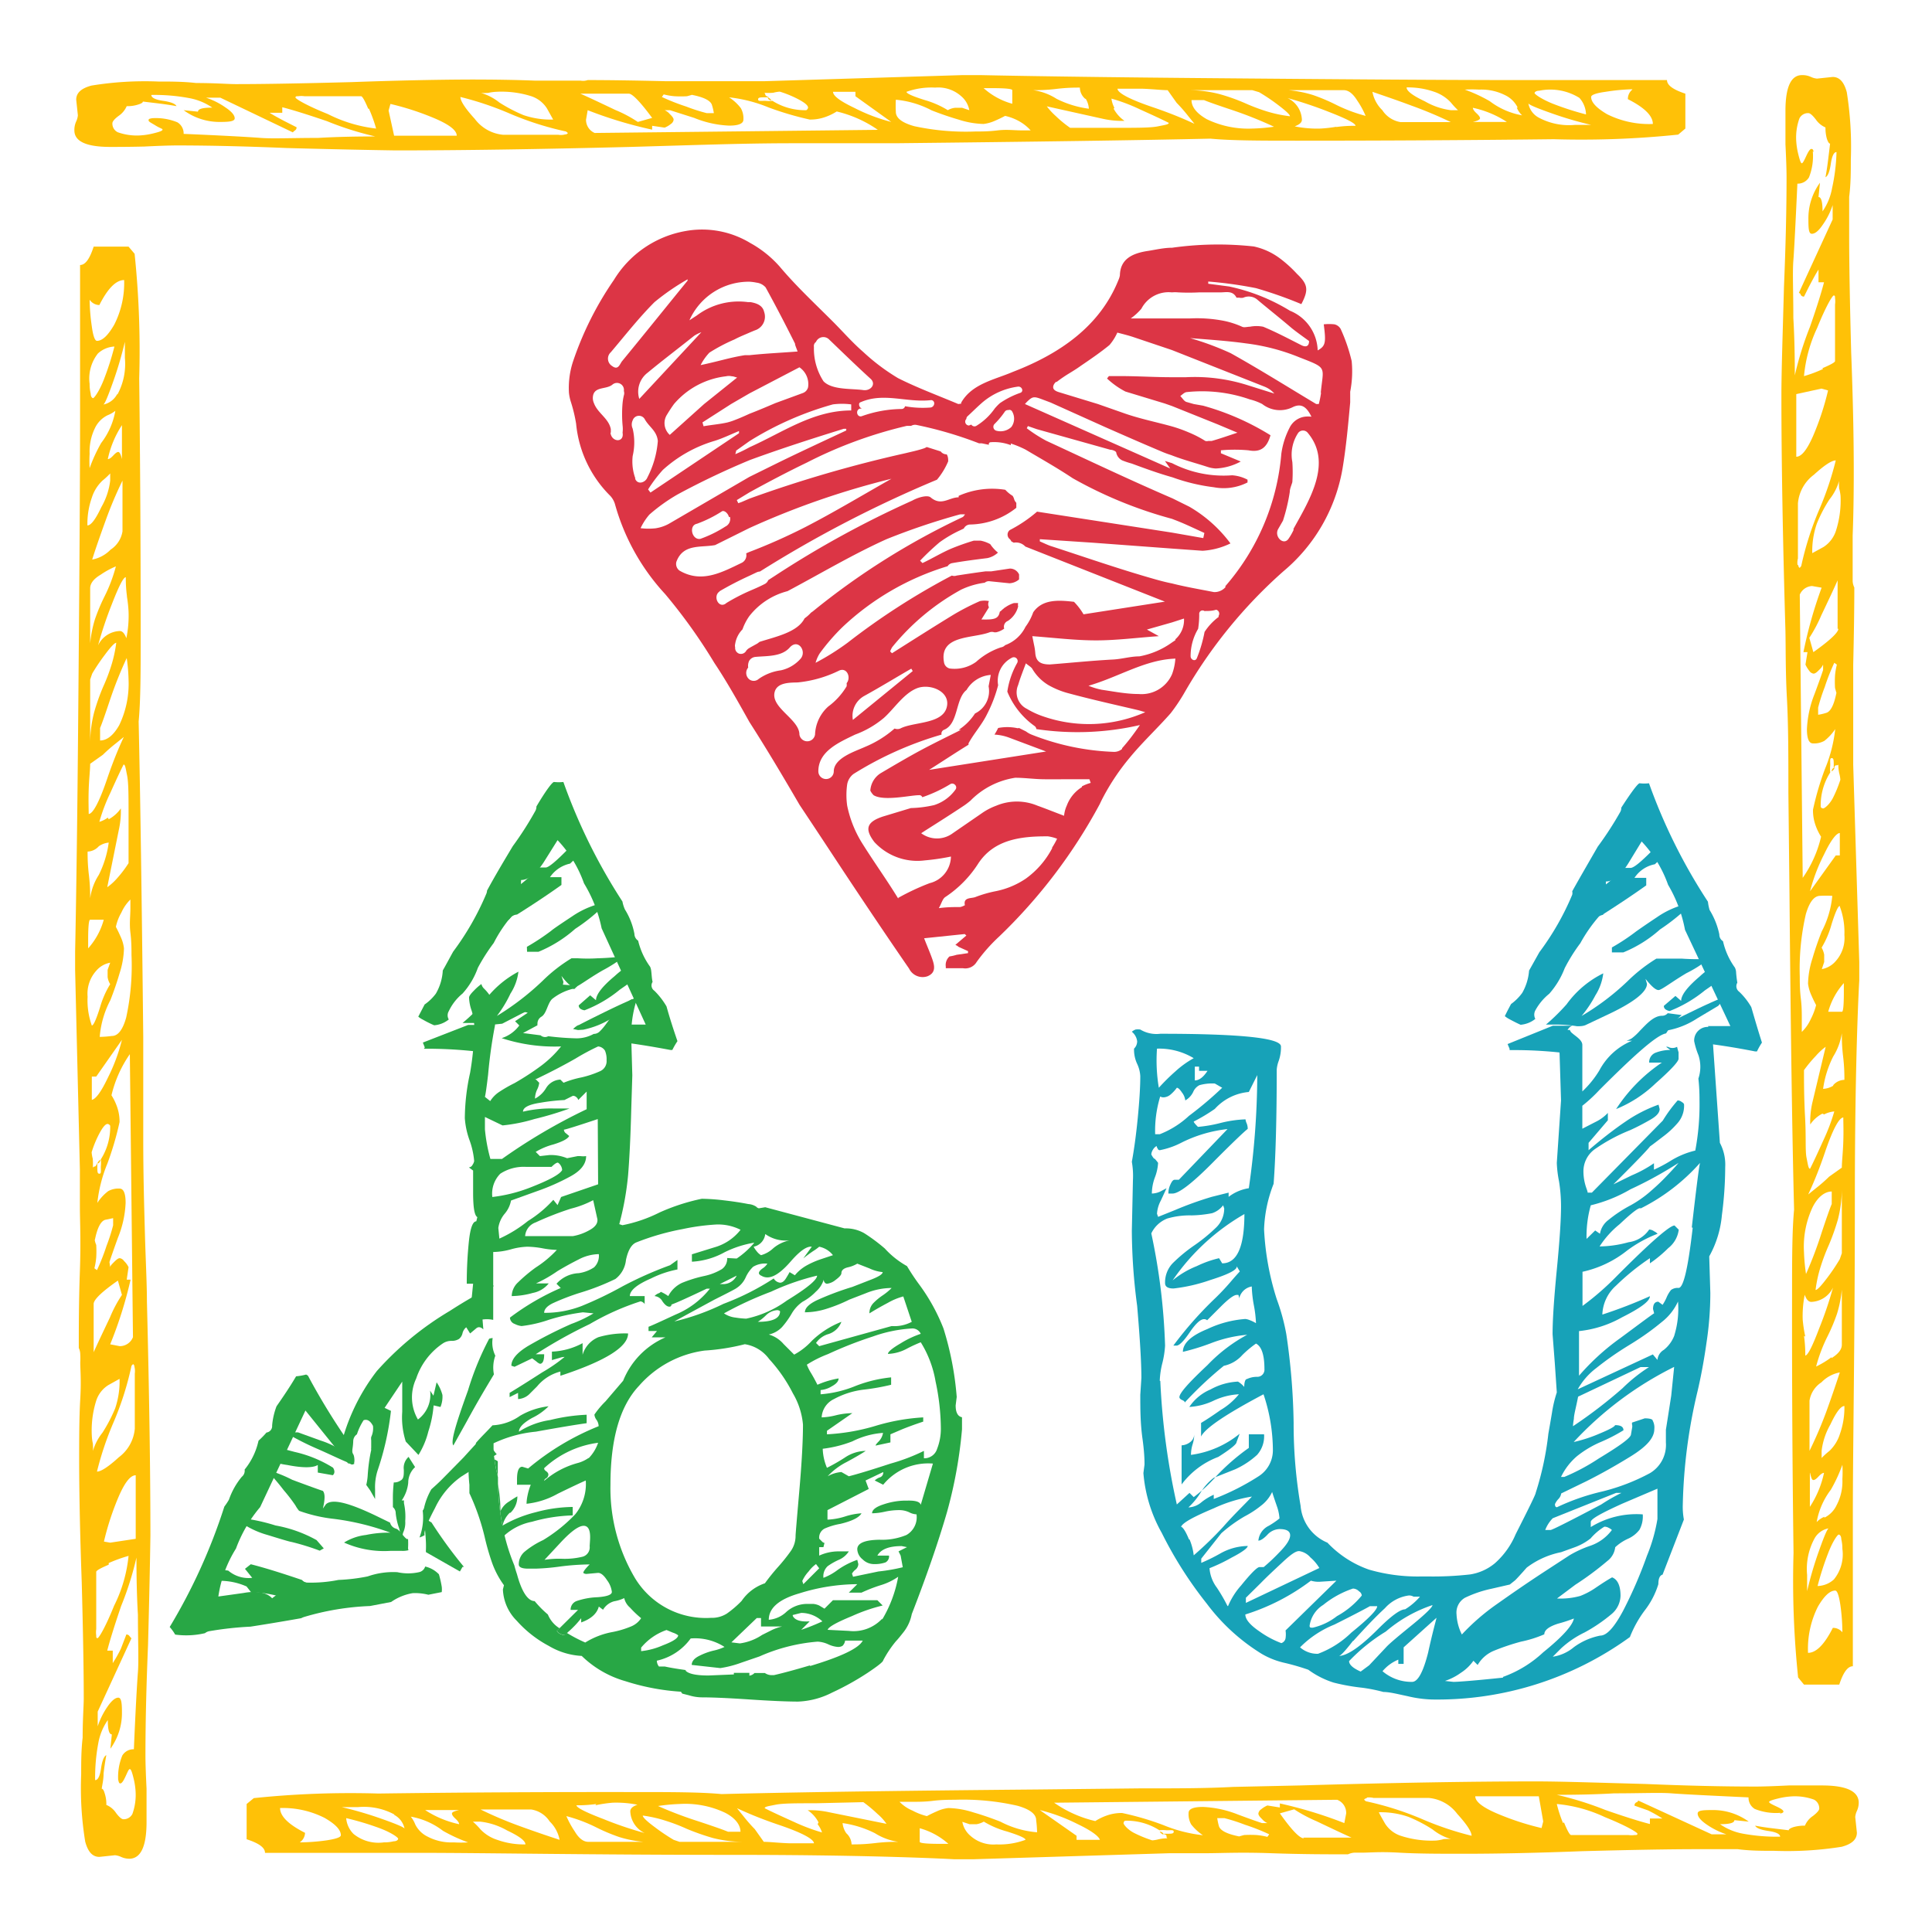 <svg xmlns="http://www.w3.org/2000/svg" xmlns:xlink="http://www.w3.org/1999/xlink" viewBox="0 0 105.2 105.2"><defs><style>.cls-1{fill:#28a745;}.cls-2{fill:none;}.cls-3{fill:#17a2b8;}.cls-4{fill:#dc3545;}.cls-5{fill:#ffc107;}</style><symbol id="beenThere" data-name="beenThere" viewBox="0 0 44.94 52.16"><path class="cls-1" d="M22.71,4.63l.48-.45a4.19,4.19,0,0,1-.29-.69l-.35.36c-.65.66-1.06,1-1.22,1h-.41a7.34,7.34,0,0,1-1.69,1.42,16.05,16.05,0,0,1-.45,1.82l.47-.29.13-.15a.52.52,0,0,1,.32-.13q1.43-.9,2.52-1.68V5.4h-.65A1.84,1.84,0,0,1,22.71,4.63Z"/><path class="cls-1" d="M20.27,9.63h.65A7.34,7.34,0,0,0,23,8.33a10.14,10.14,0,0,0,1.83-1.52,5.05,5.05,0,0,0-2,.81c-.68.45-1.08.72-1.19.82a13,13,0,0,1-1.38.91Z"/><path class="cls-1" d="M24.26,10a8.93,8.93,0,0,1-1.1,0l-.37,0a8.87,8.87,0,0,0-1.63,1.27,15.11,15.11,0,0,1-2.6,2A6.94,6.94,0,0,0,19.33,12a2.92,2.92,0,0,0,.45-1.24,5.72,5.72,0,0,0-2,1.76,9.6,9.6,0,0,1-1.17,1.15c.22,0,.43,0,.66,0a7.8,7.8,0,0,1,1.11.09l.48-.05L20,13.12c1.55-.72,2.33-1.32,2.33-1.79L22.22,11c.33.43.57.64.74.64s.74-.46,1.59-.95a8.59,8.59,0,0,0,1.26-.81A15.14,15.14,0,0,1,24.26,10Z"/><path class="cls-1" d="M26.48,10.17a4.83,4.83,0,0,0-1.24.84c-.71.59-1.06,1.05-1.06,1.37l-.33-.28-.65.57a.24.24,0,0,0,.12.21.57.57,0,0,0,.21.07,7.21,7.21,0,0,0,2-1.17l1.28-.89A4.69,4.69,0,0,1,26.48,10.17Z"/><path class="cls-1" d="M23.46,14.05a4.91,4.91,0,0,0,1.66-.68l1.18-.7.49-.57q-.73.28-1.83.81c-.74.36-1.32.65-1.76.88-.05,0-.16.07-.32.22l.28.06Z"/><path class="cls-1" d="M18,14.72a0,0,0,0,0,0,0,.5.5,0,0,1,.05-.94H16.93l-2.57,1,.11.28-.05.07a25.41,25.41,0,0,1,3.1.17c.15-.06.32-.1.48-.15A.46.46,0,0,1,18,14.72Z"/><path class="cls-1" d="M28.18,12.73a4.25,4.25,0,0,0-.69-.89.36.36,0,0,1-.1-.5c-.05-.21-.05-.42-.08-.64a.79.79,0,0,0-.06-.22A4.16,4.16,0,0,1,26.57,9a.46.46,0,0,1-.21-.38,4,4,0,0,0-.54-1.39,1.94,1.94,0,0,1-.14-.45A32.18,32.18,0,0,1,22.33,0a2.46,2.46,0,0,1-.53,0c-.1,0-.48.51-1,1.39a.48.48,0,0,1-.06.25,18.73,18.73,0,0,1-1.28,2C19,4.41,18.48,5.27,18,6.16a.53.53,0,0,1-.05.2,15.49,15.49,0,0,1-1.87,3.26c-.2.36-.39.72-.59,1.07A2.93,2.93,0,0,1,15.1,12a2.7,2.7,0,0,1-.64.62l-.36.69a1.17,1.17,0,0,0,.26.17,6.16,6.16,0,0,0,.64.32,1.5,1.5,0,0,0,.83-.33.46.46,0,0,1,0-.47,2.88,2.88,0,0,1,.78-1,4.33,4.33,0,0,0,.87-1.46,10.87,10.87,0,0,1,.9-1.41,7.63,7.63,0,0,1,1-1.5.54.54,0,0,1,.24-.12,6.94,6.94,0,0,0,.31-1.95c.42,0,.85-.35,1.28-1L22,3.3a6.86,6.86,0,0,1,1.5,2.45,8,8,0,0,1,1,2.55L27,13.76H25.73a.51.51,0,0,1-.28.73,4,4,0,0,0-.48.19c1.16.12,2.31.31,3.43.52l.11,0a4.29,4.29,0,0,1,.29-.5C28.56,14,28.36,13.38,28.18,12.73Z"/><path class="cls-1" d="M3.32,44.73l-.65-.08a5.19,5.19,0,0,1-.35.66l.5,0a3.7,3.7,0,0,1,1.54.32l.25.32a7,7,0,0,1,2.17.42,18,18,0,0,1,1.7-.81L8,45.42h-.2a.46.46,0,0,1-.3-.16c-1.07-.36-2-.66-2.9-.89l-.33.26.41.51A1.77,1.77,0,0,1,3.32,44.73Z"/><path class="cls-1" d="M8.74,43.47,8.33,43A7.48,7.48,0,0,0,6,42.17a10.56,10.56,0,0,0-2.34-.46,5,5,0,0,0,1.89,1c.78.24,1.24.38,1.38.4a13.92,13.92,0,0,1,1.58.49Z"/><path class="cls-1" d="M13.52,43.58c.08-.06,0,.05,0-.14a4.32,4.32,0,0,0,0-.5l0,0a.05.05,0,0,1,0,0l0,0-.07,0c-.21-.14-.4-.53-.62-.59a.47.47,0,0,1-.33-.34l-.78-.38c-1.54-.74-2.5-1-2.86-.66l-.17.24c.12-.52.13-.84,0-1q-.37-.12-1.74-.63A7.65,7.65,0,0,0,5.46,39a12.71,12.71,0,0,1,1,1.16,9.59,9.59,0,0,1,.67.87,1.86,1.86,0,0,0,.21.31,8.6,8.6,0,0,0,2,.46,14.46,14.46,0,0,1,3.18.78,6.15,6.15,0,0,0-1.39.13,3,3,0,0,0-1.24.43,5.57,5.57,0,0,0,2.65.47l.6,0A1.28,1.28,0,0,0,13.52,43.58Z"/><path class="cls-1" d="M5.23,38.32a5,5,0,0,0,1.44.42c.9.18,1.48.16,1.73,0v.43l.85.15a.25.25,0,0,0,.09-.23.42.42,0,0,0-.08-.2A7,7,0,0,0,7.09,38L5.58,37.6A4,4,0,0,1,5.23,38.32Z"/><path class="cls-1" d="M10.48,38.68h0l-.13-.24c-.07-.08-.14-.15-.2-.23a4.87,4.87,0,0,0-1.57-.85l-1.3-.47-.74,0c.45.26,1,.57,1.78.91s1.34.62,1.79.8C10.15,38.61,10.27,38.64,10.48,38.68Z"/><path class="cls-1" d="M14.85,42c-.14-.08-.27-.17-.4-.26,0,.62.12,1.24.08,1.88a.13.13,0,0,1,0,.06l1.93,1.1.15-.26h.08A25.73,25.73,0,0,1,14.85,42Z"/><path class="cls-1" d="M15.27,44.94a1.56,1.56,0,0,0-.78-.44.46.46,0,0,1-.35.32,2.84,2.84,0,0,1-1.23,0,4.37,4.37,0,0,0-1.68.24,10.45,10.45,0,0,1-1.66.2,7.91,7.91,0,0,1-1.81.15.41.41,0,0,1-.25-.11,7.19,7.19,0,0,0-1.7,1C5.54,46,5,45.85,4.19,46l-1.43.2a7,7,0,0,1,1-2.72,7.77,7.77,0,0,1,1.37-2.35L7.7,35.65l2.42,3a.32.32,0,0,1,.18.06h0l.11,0c.11-.07.07-.48,0-.58s-.07-.3-.1-.46a37.67,37.67,0,0,1-2.47-4l-.1-.06a3.39,3.39,0,0,1-.57.1c-.34.58-.72,1.14-1.11,1.7a4,4,0,0,0-.25,1.09.37.37,0,0,1-.32.4,4.86,4.86,0,0,1-.45.46L5,37.52A3.9,3.9,0,0,1,4.25,39a.44.44,0,0,1-.16.41,4.16,4.16,0,0,0-.73,1.3,3.77,3.77,0,0,1-.26.39A32.38,32.38,0,0,1,0,47.93a2.37,2.37,0,0,1,.31.43A4.66,4.66,0,0,0,2,48.28a.55.55,0,0,1,.23-.11,19,19,0,0,1,2.35-.26c.9-.14,1.87-.3,2.88-.48a.93.93,0,0,1,.2-.08,15,15,0,0,1,3.7-.61l1.2-.23a3,3,0,0,1,1.22-.5,3,3,0,0,1,.89.09l.76-.15a1.24,1.24,0,0,0,0-.31A5.93,5.93,0,0,0,15.27,44.94Z"/><path class="cls-1" d="M20.76,41.42a7.11,7.11,0,0,0-1.92.78l.12.56a3.25,3.25,0,0,1,1.59-.8,9.2,9.2,0,0,1,2.31-.36v-.48A8.3,8.3,0,0,0,20.76,41.42ZM22,48.14a.38.38,0,0,0,.21.18.69.69,0,0,0,.21.06,1.58,1.58,0,0,0,.15-.12,3.84,3.84,0,0,1-.42-.27Zm-2.67-6.69a1.27,1.27,0,0,0,.39-.93q-.12.06-.48.3a1.21,1.21,0,0,0-.48.54c0-.21,0-.72-.14-1.55a13.65,13.65,0,0,0,.26,2.38A1.42,1.42,0,0,1,19.29,41.45Z"/><path class="cls-1" d="M44.58,35.36l.06-.48A17.57,17.57,0,0,0,43.89,31a10.79,10.79,0,0,0-1.35-2.46,12.65,12.65,0,0,1-.72-1.08,5,5,0,0,1-1.26-1,10.06,10.06,0,0,0-1.17-.87,2.12,2.12,0,0,0-1.11-.27l-4.5-1.2-.36.06a.25.25,0,0,1-.15-.09.94.94,0,0,0-.45-.15q-.6-.12-1.38-.21a11.5,11.5,0,0,0-1.26-.09,11.56,11.56,0,0,0-2.4.78,8.15,8.15,0,0,1-2.1.72l-.18-.06A16.63,16.63,0,0,0,26,22.31q.12-1.47.18-3.75l.06-1.92-.06-2.1a6.53,6.53,0,0,1,.3-2.16l-.29-.05a5.42,5.42,0,0,0-1,.81c-.28.33-.48.7-.79,1a.48.48,0,0,1-.35.15,2,2,0,0,1-1,.25,15.79,15.79,0,0,1-1.58-.12.37.37,0,0,1-.43-.05l-1-.13.82-.44a.2.2,0,0,1,0-.08.45.45,0,0,1,.23-.41c.29-.18.34-.75.6-1a3.06,3.06,0,0,1,1.14-.57.69.69,0,0,1,.13,0l.17-.17q-.5-.06-1.11-.09a2.85,2.85,0,0,0-.95.3c-.4.23-.92.55-1,1A.43.43,0,0,1,20,13l.31.09-.72.48.24.24a2,2,0,0,1-1,.72A9.65,9.65,0,0,0,22.2,15a6.23,6.23,0,0,1-1.11,1.08,15.27,15.27,0,0,1-1.53,1,7.85,7.85,0,0,0-.84.48,1.73,1.73,0,0,0-.54.54l-.3-.24q.06-.24.18-1.26a27.43,27.43,0,0,1,.39-2.79c0-.18.08-.33.12-.46h0a2.44,2.44,0,0,0-.75-1.64.53.53,0,0,1-.14-.25,3.06,3.06,0,0,0-.43.38q-.27.27-.27.39a2.47,2.47,0,0,0,.15.75,3.55,3.55,0,0,1,.15,1.11,17,17,0,0,1-.24,2.4,12.18,12.18,0,0,0-.3,2.58A4.59,4.59,0,0,0,17,20.3a4.59,4.59,0,0,1,.27,1.2.52.52,0,0,1-.09.21.25.25,0,0,1-.21.15l.24.18V23.3q0,1.26.24,1.38l-.06.24q-.3,0-.42,1.14a23,23,0,0,0-.12,2.4h.36l-.12,1.2v1.06a1.75,1.75,0,0,1,1.26-.21V26.66a4,4,0,0,0,1-.15,3.83,3.83,0,0,1,.93-.15,5.13,5.13,0,0,1,.87.09,4.93,4.93,0,0,0,.81.09,6.18,6.18,0,0,1-1.2,1,8.79,8.79,0,0,0-1,.84,1.09,1.09,0,0,0-.36.78,4.6,4.6,0,0,0,1.2-.18,1.51,1.51,0,0,0,.9-.54h-.72A7.88,7.88,0,0,0,22,27.74q.6-.36,1.2-.66a2.55,2.55,0,0,1,1.14-.3.9.9,0,0,1-.27.75,2.13,2.13,0,0,1-.87.33,1.79,1.79,0,0,0-1.26.6l.24.24a14,14,0,0,0-2.88,1.68.39.39,0,0,0,.27.36,1.13,1.13,0,0,0,.39.12,7.32,7.32,0,0,0,1.56-.36,11.28,11.28,0,0,1,1.92-.42l.6.06a7.32,7.32,0,0,1-1.26.6A24.81,24.81,0,0,0,20.31,32q-.93.57-.93,1.11l.18.06,1-.48.24.18A.62.62,0,0,0,21,33q.24,0,.24-.54h-.48a27,27,0,0,1,3.06-1.71,14.32,14.32,0,0,1,2.88-1.29.29.29,0,0,1,.15.06q.09.06.09.12v-.48H26.1q0-.48,1.2-1a5.86,5.86,0,0,1,1.5-.51v-.54l-.42.3a21.28,21.28,0,0,0-2.7,1.2,21.12,21.12,0,0,1-2.31,1.11,5.76,5.76,0,0,1-2.13.39q0-.3.48-.54a13.08,13.08,0,0,1,1.56-.6,13.34,13.34,0,0,0,2-.78,1.55,1.55,0,0,0,.6-1.08q.18-.84.6-1a14.21,14.21,0,0,1,2.61-.75A12.6,12.6,0,0,1,31,25.1a2.82,2.82,0,0,1,1.38.3,2.88,2.88,0,0,1-1.5,1l-1.26.39v.42a4.31,4.31,0,0,0,1.86-.54,6,6,0,0,1,1.68-.54,4.76,4.76,0,0,1-1,.9L31.62,27a.72.72,0,0,1-.3.63,3.23,3.23,0,0,1-1,.39,7.34,7.34,0,0,0-1.26.39,1.66,1.66,0,0,0-.78.75,2.34,2.34,0,0,0-.42-.24.38.38,0,0,1-.15.09.59.59,0,0,0-.21.15.57.57,0,0,1,.45.3q.21.3.39.3a.11.11,0,0,0,.12-.12q.36-.12,2-.9h.18a4.85,4.85,0,0,1-1.95,1.47q-1.35.63-1.53.69v.24h.48l-.3.36h.78a4.52,4.52,0,0,0-2.4,2.46l-1,1.17a5,5,0,0,0-.63.75.58.58,0,0,0,.12.3.65.65,0,0,1,.12.36,14.68,14.68,0,0,0-4,2.4L20,38.84q-.3,0-.3.72v.3h.78a3.42,3.42,0,0,0-.18.6,2.58,2.58,0,0,0-.06.48,4.57,4.57,0,0,0,1.77-.57q1.17-.57,1.59-.75A2.73,2.73,0,0,1,23,41.54,8.84,8.84,0,0,1,21.18,43a4.82,4.82,0,0,0-1.05.66.94.94,0,0,0-.33.72q0,.24.54.24h.42a12.68,12.68,0,0,0,1.38-.12,13.76,13.76,0,0,1,1.68-.12q-.36.36-.36.48s.06.06.18.06l.66-.06q.24,0,.51.42a1.37,1.37,0,0,1,.27.66q0,.24-.81.3a4.09,4.09,0,0,0-1.17.21.52.52,0,0,0-.36.51h.42L22.11,48a3.84,3.84,0,0,0,.42.27q.16-.13.36-.33a4.84,4.84,0,0,0,.45-.51v.24q.84-.3,1-.9l.24.18a1.05,1.05,0,0,1,.63-.48,2.12,2.12,0,0,0,.57-.18,1,1,0,0,0,.33.54,5.7,5.7,0,0,0,.63.6,1.24,1.24,0,0,1-.6.48,5.43,5.43,0,0,1-1,.3,4.43,4.43,0,0,0-1.57.6q-.41-.18-.78-.39l-.26-.15a1.58,1.58,0,0,1-.15.12.69.69,0,0,1-.21-.06.38.38,0,0,1-.21-.18l.15-.15a1.65,1.65,0,0,1-.66-.78,6,6,0,0,1-.75-.76c-.38,0-.73-.52-1-1.52-.06-.18-.11-.34-.15-.5A11.26,11.26,0,0,1,19,42.76l-.12-.56h0a13.65,13.65,0,0,1-.26-2.38v0c0-.13,0-.25,0-.39A8.63,8.63,0,0,1,18.37,38c0-.16,0-.32,0-.49a7.19,7.19,0,0,1,2.4-.66q2-.36,2.88-.48v-.48a10.35,10.35,0,0,0-2.07.3,4.5,4.5,0,0,0-1.77.66q0-.36.75-.78a3.36,3.36,0,0,0,.93-.66,4.14,4.14,0,0,0-1.62.54,2.93,2.93,0,0,1-1.56.54s0,0,0,0c-.31.34-.65.66-.94,1,0,.06,0,.12-.07.18a1.39,1.39,0,0,1-.35.44c0,.15,0,.31,0,.46v.09a1.27,1.27,0,0,0,0,.2,8.31,8.31,0,0,0,.05,1v.48a13,13,0,0,1,.86,2.46,13.75,13.75,0,0,0,.43,1.5,5,5,0,0,0,.67,1.26l-.06.24a2.65,2.65,0,0,0,.78,1.77A6.53,6.53,0,0,0,21.5,49a4.07,4.07,0,0,0,1.87.57A5.84,5.84,0,0,0,25.84,51,13,13,0,0,0,29,51.6a.44.44,0,0,0,.08.11l.36.09a2.55,2.55,0,0,0,.75.12q.9,0,2.7.12t2.76.12a4.59,4.59,0,0,0,1.92-.51,15.48,15.48,0,0,0,2-1.11q.9-.6.9-.72a6.29,6.29,0,0,1,.72-1.08q.12-.12.45-.54a2.38,2.38,0,0,0,.45-1q1.26-3.24,2-5.79a25.75,25.75,0,0,0,.9-5.37Q44.58,36,44.58,35.36ZM17.88,19.7V19l1,.48a9.47,9.47,0,0,0,1.8-.36,18.55,18.55,0,0,0,2-.6h-.9a6.82,6.82,0,0,0-1.74.18q0-.36,1-.51a11,11,0,0,1,1.35-.15l.48-.24a.29.29,0,0,1,.21.09.25.25,0,0,1,.09.15l.48-.48v1a32.26,32.26,0,0,0-4.8,2.82h-.66A9.35,9.35,0,0,1,17.88,19.7Zm.42,3.84a1.61,1.61,0,0,1,.45-1.32,2.43,2.43,0,0,1,1.44-.39l1.47,0q.24-.24.36-.24s.09.05.15.15a.54.54,0,0,1,.09.27q-.18.36-1.83,1A8.65,8.65,0,0,1,18.3,23.54Zm5.49,1.89a2.9,2.9,0,0,1-.93.33h-2.7a.89.89,0,0,1,.6-.78,17.42,17.42,0,0,1,2-.78,5.6,5.6,0,0,0,1.26-.48l.24,1.08Q24.3,25.16,23.79,25.43Zm.51-2.61-2.1.72L22,24l-.24-.3a6.63,6.63,0,0,1-1.44,1.2,7.42,7.42,0,0,1-1.62,1l-.06-.6a1.59,1.59,0,0,1,.36-.81,1.6,1.6,0,0,0,.36-.75l1.5-.54a12.55,12.55,0,0,0,1.89-.84q.87-.48.87-1.14a1.21,1.21,0,0,1-.33,0l-.15,0-.6.12a2.42,2.42,0,0,0-1-.18l-.54.06-.24-.24a3.85,3.85,0,0,1,1-.42q.78-.24.9-.48l-.18-.15a.26.26,0,0,1-.12-.21q.12,0,1.92-.6Zm.12-6.42a5.58,5.58,0,0,1-1.08.36,5.57,5.57,0,0,0-1,.3l-.18-.18a1,1,0,0,0-.81.48,1.57,1.57,0,0,1-.63.6,1.26,1.26,0,0,1,.12-.51,1.13,1.13,0,0,0,.12-.39l-.18-.18h-.06q1.26-.6,2.31-1.2A13.1,13.1,0,0,1,24.3,15a.51.51,0,0,1,.39.24,1.25,1.25,0,0,1,.09.54A.62.62,0,0,1,24.42,16.4Zm-.6,26.94a.55.55,0,0,1-.39.6,4.26,4.26,0,0,1-1.17.12,5.32,5.32,0,0,0-1,.06l.93-1q.87-.93,1.29-.93t.36.84Zm-.06-5a2,2,0,0,1-.66.3,4.84,4.84,0,0,0-1.86,1s0-.09.12-.15a.26.26,0,0,0,.12-.21s0-.1-.12-.18-.12-.14-.12-.18a5.55,5.55,0,0,1,3.06-1.44A2.33,2.33,0,0,1,23.76,38.36ZM38.1,27.86q0-.24.36-.33a1.78,1.78,0,0,0,.54-.21l.69.27a2.26,2.26,0,0,0,.75.21q0,.18-.72.45l-1,.39a16.59,16.59,0,0,0-2,.75q-.69.33-.69.69a4.15,4.15,0,0,0,1.26-.21,8.73,8.73,0,0,0,1.26-.51l.93-.36a3.94,3.94,0,0,1,1.47-.3,3.35,3.35,0,0,1-.51.42,3.35,3.35,0,0,0-.51.42.81.81,0,0,0-.24.6q.48-.3,1.05-.6a3.63,3.63,0,0,1,.87-.36l.48,1.44a2.1,2.1,0,0,1-1.14.24L36.84,32l-.18-.18a1.29,1.29,0,0,1,.72-.51,1.16,1.16,0,0,0,.72-.69,5.07,5.07,0,0,0-1.68,1.08,3.76,3.76,0,0,1-1,.78l-.6-.6a1.72,1.72,0,0,0-.84-.54,1.45,1.45,0,0,0,.75-.42,4.86,4.86,0,0,0,.54-.75,2.12,2.12,0,0,1,.63-.69,3,3,0,0,0,.75-.57,1.49,1.49,0,0,0,.45-.69.24.24,0,0,0,.06.18.17.17,0,0,0,.12.06.94.94,0,0,0,.48-.21Q38.1,28,38.1,27.86Zm-4.29,2.4a1,1,0,0,1,.63-.3.24.24,0,0,1,.18.06q0,.6-1.26.6A2.74,2.74,0,0,0,33.81,30.26Zm-1.11.18a4.87,4.87,0,0,1-.6-.06,1.43,1.43,0,0,1-.66-.24,20,20,0,0,1,2.67-1.23A13.66,13.66,0,0,1,36.72,28q0,.36-1.71,1.41A6,6,0,0,1,32.7,30.44Zm1.08-4.8a2,2,0,0,0,1.38.36,2.08,2.08,0,0,0-.93.45,1.64,1.64,0,0,1-.69.39s-.11-.06-.21-.18a1.68,1.68,0,0,1-.21-.3A.83.83,0,0,0,33.78,25.64ZM32.16,28a.86.86,0,0,1-.72.48H31.2ZM30.9,29.36q1.2-.6,1.26-.66a1.4,1.4,0,0,0,.51-.6,1.93,1.93,0,0,1,.42-.6,1.3,1.3,0,0,1,.81-.18.85.85,0,0,1-.27.27q-.21.15-.21.27s0,.09.15.15a.63.63,0,0,0,.33.09q.54,0,1.32-.9t1.2-.84l-.48.66q.3-.24.57-.42a2.88,2.88,0,0,0,.33-.24,1.31,1.31,0,0,1,.78.48l-.72.24a4.78,4.78,0,0,0-.75.33,2.34,2.34,0,0,0-.69.57l-.3-.18q-.06.12-.21.36t-.33.24a.48.48,0,0,1-.36-.24,14.63,14.63,0,0,1-2.85,1.44,13.28,13.28,0,0,1-2.79,1S29.42,30.16,30.9,29.36ZM26.4,45.17A10,10,0,0,1,25,39.86q0-3.9,1.62-5.61a6,6,0,0,1,3.72-2,12.22,12.22,0,0,0,2.28-.36,2.1,2.1,0,0,1,1.38.84,8.65,8.65,0,0,1,1.35,1.95,4.21,4.21,0,0,1,.57,1.77q0,1.38-.21,3.78t-.21,2.52a1.49,1.49,0,0,1-.27.87,10.05,10.05,0,0,1-.72.9,11.79,11.79,0,0,0-.75.93,2.6,2.6,0,0,0-1.32,1,5.82,5.82,0,0,1-.84.72,1.59,1.59,0,0,1-.9.24A4.7,4.7,0,0,1,26.4,45.17Zm9.84-.39a1.92,1.92,0,0,1,.42-.42l.18.24-.9.9-.06-.18A2,2,0,0,1,36.24,44.78Zm-1.5,3.12a2.67,2.67,0,0,0-.66.24l-.48.24a3,3,0,0,1-1.26.48l-.48-.06,1.44-1.38h.24v.48Zm-8,1.2a3.25,3.25,0,0,1,1.44-1l.36.15a1,1,0,0,1,.3.15q0,.24-.87.57a4.15,4.15,0,0,1-1.23.33Zm9.6,1c-.81.24-1.5.43-2.07.56h-.11a.68.68,0,0,1-.4-.12h0l-.59,0s0,0,0,0a.5.5,0,0,1-.29.15v-.16H32l0,.09-1.44.06q-1.09,0-1.32-.3l.09,0c-.42-.06-.84-.12-1.25-.21H28l-.25,0a.56.56,0,0,1-.12-.33,3.22,3.22,0,0,0,1.92-1.26,3.08,3.08,0,0,1,1.92.48,2.89,2.89,0,0,1-.63.21,3.66,3.66,0,0,0-.81.3q-.42.21-.42.51l1.62.18a5.92,5.92,0,0,0,1.17-.3l1.05-.36a10.07,10.07,0,0,1,3.3-.84,1.63,1.63,0,0,1,.6.15,1.58,1.58,0,0,0,.54.15.49.49,0,0,0,.27-.06.51.51,0,0,0,.15-.3h1Q39,49.34,36.3,50.15Zm-1-2.85.48-.12a1.76,1.76,0,0,1,1.2.48,12.05,12.05,0,0,1-1.2.48l.48-.48Q35.52,47.66,35.34,47.3Zm5.07.21a2.22,2.22,0,0,1-1.89.69l-1.2-.06q.06-.24,1.38-.78a9.79,9.79,0,0,1,1.74-.6l-.3-.3H37.62l-.48.48-.3-.18a1.1,1.1,0,0,0-.33-.09l-.39,0a1.76,1.76,0,0,0-1.14.45,1.64,1.64,0,0,1-1,.45q0-1,1.74-1.5A11.14,11.14,0,0,1,39,45.5l-.48.48h.72a8.8,8.8,0,0,1,1.08-.42,3.48,3.48,0,0,0,1-.48A7.19,7.19,0,0,1,40.41,47.51ZM42.6,41q-.06-.24-.66-.24H41.7a4,4,0,0,0-1.2.21q-.66.21-.66.51a3.52,3.52,0,0,0,.72-.09,3.74,3.74,0,0,1,.78-.09,1.34,1.34,0,0,1,.6.12,1,1,0,0,0,.42.12,1.16,1.16,0,0,1-.57,1.17,3.62,3.62,0,0,1-1.53.27Q39,43,39,43.52a.77.77,0,0,0,.3.57.9.9,0,0,0,.6.27,1.9,1.9,0,0,0,.69-.09.38.38,0,0,0,.21-.39h-.66q.3-.54,1.38-.54l.3.06-.48.24.12.24.12.66a10.23,10.23,0,0,1-1.38.24l-1.44.3-.06-.18s.06-.11.18-.21a.43.43,0,0,0,.18-.33L39,44.12a4.48,4.48,0,0,0-1.11.57,3.15,3.15,0,0,1-.81.45.78.78,0,0,1,.24-.66,3.52,3.52,0,0,1,.63-.36,1.25,1.25,0,0,0,.57-.48h-.6a2.64,2.64,0,0,0-1.08.24V43.4h.24l.06-.24a.25.25,0,0,1-.15-.09l-.15-.15a.58.58,0,0,1,.3-.57,3.77,3.77,0,0,1,.9-.27q1-.24,1.2-.6a3.81,3.81,0,0,0-.93.18,3.86,3.86,0,0,1-1,.18V41.3l2.34-1.2-.18-.48,1-.48a.28.28,0,0,1-.18.3.75.75,0,0,0-.3.18l.48.24a3.3,3.3,0,0,1,2.82-1.2Zm.93-3.18a.76.76,0,0,1-.75.54v-.42a10.8,10.8,0,0,1-1.89.72q-1.65.54-2.37.72l-.42-.24a1.87,1.87,0,0,0-.78.24,3.79,3.79,0,0,1,1.08-.81q.72-.39,1.08-.63a2.19,2.19,0,0,0-1.2.39,10.53,10.53,0,0,1-1,.57,3,3,0,0,1-.24-1.08,6.87,6.87,0,0,0,1.68-.42,4.59,4.59,0,0,1,1.74-.48.91.91,0,0,1-.24.48q-.18.18-.18.24l.84-.18V37l.63-.27q.51-.21,1.23-.45v-.24a11.6,11.6,0,0,0-2.7.48,11.66,11.66,0,0,1-2.76.48V36.8l1.44-1a4.09,4.09,0,0,0-.93.12,3.75,3.75,0,0,1-.81.12A1.22,1.22,0,0,1,37.68,35a4.7,4.7,0,0,1,1.74-.54,12.69,12.69,0,0,0,1.5-.27v-.42a7.64,7.64,0,0,0-2,.48,6.52,6.52,0,0,1-2,.48v-.24a1.44,1.44,0,0,0,.63-.21q.39-.21.39-.45a5.14,5.14,0,0,0-1.2.36q-.18-.36-.36-.66a2.63,2.63,0,0,1-.24-.48,6.47,6.47,0,0,1,1.2-.6,22.49,22.49,0,0,1,2.55-1A7.87,7.87,0,0,1,42.06,31a.52.52,0,0,1,.54.3,5.45,5.45,0,0,0-1.14.54q-.72.42-.72.6a2.46,2.46,0,0,0,1.08-.3,8.12,8.12,0,0,1,.78-.36A6.13,6.13,0,0,1,43.44,34a13,13,0,0,1,.3,2.64A3.12,3.12,0,0,1,43.53,37.82Z"/><path class="cls-1" d="M26,31.28a5.29,5.29,0,0,0-1.68.21,1.55,1.55,0,0,0-.9,1v-.66a4,4,0,0,1-1.74.48v.48l.42-.12a1,1,0,0,1,.3-.06,9.18,9.18,0,0,1-1.26.87q-1.26.81-1.86,1.17v.24l.48-.24V35a1,1,0,0,0,.69-.33l.39-.39a2.53,2.53,0,0,1,1.32-.84v.24Q26,32.42,26,31.28Z"/><path class="cls-1" d="M18.61,38.53c0,.41,0,.82,0,1.24,0-.13,0-.25,0-.39A8.63,8.63,0,0,1,18.37,38l0,.08a2.88,2.88,0,0,0,.07.36C18.49,38.45,18.55,38.49,18.61,38.53Z"/><path class="cls-1" d="M22.53,48.26a1.58,1.58,0,0,1-.15.12.69.69,0,0,1-.21-.06.38.38,0,0,1-.21-.18l.15-.15A3.84,3.84,0,0,0,22.53,48.26Z"/><path class="cls-1" d="M18.12,31.58a16.39,16.39,0,0,0-1.2,2.93c-.68,1.88-1,2.92-.83,3.12l.77-1.38c.63-1.16,1.14-2,1.53-2.65a2,2,0,0,1,.08-1.06,1.65,1.65,0,0,1-.15-1A.66.66,0,0,0,18.12,31.58Z"/><path class="cls-1" d="M11.23,39.35a3.12,3.12,0,0,1-.08.52l.22.31.28.49c0-.18,0-.37,0-.55a3.09,3.09,0,0,1,.14-1.06l0,0a16,16,0,0,0,.76-3.39l-.36-.17,1-1.49c0,.2,0,.77,0,1.71a4.47,4.47,0,0,0,.2,1.69l.72.76a4.63,4.63,0,0,0,.56-1.33,6.33,6.33,0,0,0,.3-1.48l.39.09a1.56,1.56,0,0,0,.11-.68,2.34,2.34,0,0,0-.33-.72l-.18.76-.19-.29a1.75,1.75,0,0,1-.69,1.64,2.5,2.5,0,0,1-.1-2.32,3.88,3.88,0,0,1,1.52-2,.88.88,0,0,1,.48-.14.75.75,0,0,0,.43-.11.57.57,0,0,0,.2-.33.62.62,0,0,1,.21-.33l.22.35.37-.31c.12-.08.25-.05.38.08l-.05-.61.5-.35a1.4,1.4,0,0,1,.16-1.54A28.62,28.62,0,0,0,15.89,30a17.45,17.45,0,0,0-4.14,3.41A11.35,11.35,0,0,0,9.6,38.14l.34,0,.34.47c0-.41.12-.81.13-1.22a.48.48,0,0,1,.21-.39A3.33,3.33,0,0,1,11,36.2c.18-.06.36,0,.53.32a1.15,1.15,0,0,1-.1.63.65.65,0,0,0,0,.19s0,0,0,.08,0,.23,0,.34a.5.5,0,0,0,0,.13l0,0C11.33,38.34,11.26,38.85,11.23,39.35Z"/><path class="cls-1" d="M18.14,37.14c0-.15,0-.28,0-.42-.32.34-.8.85-1.47,1.59l-1.23,1.25c-.21.21-.41.39-.6.56a3.74,3.74,0,0,0-.4,1,.45.45,0,0,1-.09.21,3.21,3.21,0,0,1-.18,1.52,1.23,1.23,0,0,0,.29-.13c-.06-.18.14-.69.59-1.54a4.53,4.53,0,0,1,1.5-1.79l2-1.26A1.52,1.52,0,0,1,18.14,37.14Z"/><path class="cls-1" d="M13.24,42.58a1.34,1.34,0,0,0,.12-.66,3.56,3.56,0,0,0-.07-1,1,1,0,0,1,0-.17l-.13,0a2.14,2.14,0,0,0,.37-1,1.2,1.2,0,0,1,.39-.89l-.37-.58a.84.84,0,0,0-.27.74c0,.31,0,.51-.2.61a.63.63,0,0,1-.37.1,7.82,7.82,0,0,0-.05,1c0,.13,0,.26,0,.4a.45.45,0,0,1,.16.35,3.67,3.67,0,0,0,.2.87,3.54,3.54,0,0,1,.08.45.41.41,0,0,0,.11.07A.83.83,0,0,1,13.24,42.58Z"/></symbol></defs><title>bLu-icon</title><g id="Layer_2" data-name="Layer 2"><g id="Layer_1-2" data-name="Layer 1"><rect class="cls-2" width="105.2" height="105.2" rx="9" ry="9"/><use width="44.94" height="52.16" transform="translate(9.24 42.58) scale(0.96)" xlink:href="#beenThere"/><path class="cls-3" d="M90.11,47.06l.46-.43a5.44,5.44,0,0,1-.28-.66l-.33.35c-.63.63-1,.94-1.18.94h-.39a6.74,6.74,0,0,1-1.62,1.36,17.23,17.23,0,0,1-.43,1.76l.45-.29.12-.14a.44.44,0,0,1,.31-.12c.91-.58,1.72-1.12,2.42-1.62V47.8H89A1.71,1.71,0,0,1,90.11,47.06Z"/><path class="cls-3" d="M87.77,51.86h.62a6.91,6.91,0,0,0,2-1.25,10.76,10.76,0,0,0,1.76-1.45,4.7,4.7,0,0,0-1.92.78c-.65.43-1,.68-1.13.77a11.31,11.31,0,0,1-1.33.88Z"/><path class="cls-3" d="M91.6,52.2c-.52,0-.87,0-1.06,0l-.35,0a8.78,8.78,0,0,0-1.56,1.22,13.53,13.53,0,0,1-2.51,1.9,6.24,6.24,0,0,0,.75-1.12A2.88,2.88,0,0,0,87.3,53a5.39,5.39,0,0,0-2,1.69,11.37,11.37,0,0,1-1.12,1.1q.3,0,.63,0a7,7,0,0,1,1.06.09c.16,0,.31,0,.46-.06l1.12-.53c1.49-.69,2.23-1.27,2.23-1.72l-.08-.27c.32.4.55.61.71.61s.71-.44,1.52-.92a6.62,6.62,0,0,0,1.22-.78A11.75,11.75,0,0,1,91.6,52.2Z"/><path class="cls-3" d="M93.73,52.38a4.39,4.39,0,0,0-1.19.8q-1,.85-1,1.32l-.31-.27-.63.54a.22.22,0,0,0,.12.21.48.48,0,0,0,.2.07,7.1,7.1,0,0,0,1.91-1.12l1.24-.86A3.6,3.6,0,0,1,93.73,52.38Z"/><path class="cls-3" d="M90.83,56.1a4.42,4.42,0,0,0,1.59-.65l1.14-.68.47-.54c-.47.18-1.06.44-1.76.78s-1.27.62-1.69.85c0,0-.15.06-.31.2l.27.06Z"/><path class="cls-3" d="M85.62,56.75l0,0a.48.48,0,0,1,0-.9H84.56l-2.47,1,.11.26,0,.07a23.47,23.47,0,0,1,3,.16l.46-.14A.42.42,0,0,1,85.62,56.75Z"/><path class="cls-3" d="M95.36,54.84A3.66,3.66,0,0,0,94.7,54a.37.37,0,0,1-.1-.49,6,6,0,0,1-.07-.61.73.73,0,0,0-.06-.21,3.91,3.91,0,0,1-.65-1.44.42.42,0,0,1-.2-.37,4.12,4.12,0,0,0-.53-1.33A2.44,2.44,0,0,1,93,49.1a30.32,30.32,0,0,1-3.21-6.45,2.25,2.25,0,0,1-.51,0c-.09,0-.46.49-1,1.33a.43.43,0,0,1-.06.24A18.25,18.25,0,0,1,87,46.1c-.43.75-.91,1.57-1.39,2.43a.45.45,0,0,1,0,.19,14.67,14.67,0,0,1-1.79,3.13l-.56,1a2.9,2.9,0,0,1-.37,1.21,2.71,2.71,0,0,1-.61.61c-.12.22-.24.45-.34.66a1.41,1.41,0,0,0,.24.16c.28.15.48.25.62.31a1.47,1.47,0,0,0,.8-.32.49.49,0,0,1,0-.46,3,3,0,0,1,.76-.91,4.57,4.57,0,0,0,.84-1.39,9.42,9.42,0,0,1,.85-1.36,8.31,8.31,0,0,1,1-1.44.43.43,0,0,1,.24-.11A7.1,7.1,0,0,0,87.44,48c.41,0,.82-.34,1.23-1l.72-1.18a6.68,6.68,0,0,1,1.44,2.36,7.53,7.53,0,0,1,.92,2.45l2.47,5.24H93a.48.48,0,0,1-.27.69,3.71,3.71,0,0,0-.46.19c1.11.11,2.22.29,3.29.5l.11,0a3.87,3.87,0,0,1,.27-.48C95.72,56.08,95.54,55.46,95.36,54.84Z"/><path class="cls-3" d="M91.32,57h0a.52.52,0,0,1-.5,0h-.1l.23.17a2.28,2.28,0,0,0-.77.14.55.55,0,0,0-.38.55h.69A8.86,8.86,0,0,0,88,60.39,6.79,6.79,0,0,0,90.14,59c.84-.74,1.26-1.2,1.26-1.35V57.3C91.37,57.2,91.34,57.1,91.32,57Z"/><path class="cls-3" d="M67.33,78.53l.17-.46a5.29,5.29,0,0,1-2.65,1.15,2,2,0,0,1,.09-.58,1.88,1.88,0,0,0,.09-.57.56.56,0,0,1-.23.46.82.82,0,0,1-.46.17v2.13a4.44,4.44,0,0,1,2-1.5C67,78.91,67.33,78.64,67.33,78.53Z"/><path class="cls-3" d="M93.94,63.55a2.53,2.53,0,0,0-.29-1.32l-.44-6.31h0l-.14,0a.74.74,0,0,0-.82.77,4.15,4.15,0,0,0,.23.76,2,2,0,0,1,0,1.28,10.31,10.31,0,0,1,.06,1.16,13.46,13.46,0,0,1-.23,2.76,4.53,4.53,0,0,0-1.33.55,7.71,7.71,0,0,1-.92.49v-.35a6.61,6.61,0,0,1-1.21.66l-1,.49q1.73-1.72,2-2.07c.16-.11.39-.29.69-.52a4.87,4.87,0,0,0,.81-.75,1.43,1.43,0,0,0,.35-1s0-.08-.12-.14a.37.37,0,0,0-.23-.09,7.76,7.76,0,0,0-.81,1.1l-3.86,3.92h-.23c0-.08-.08-.24-.14-.47a2.72,2.72,0,0,1-.09-.69,1.48,1.48,0,0,1,.67-1.24,9.45,9.45,0,0,1,1.87-1c.42-.19.79-.39,1.12-.58s.49-.38.49-.57l-.06-.24a7.74,7.74,0,0,0-1.81.93c-.56.38-1.24.9-2,1.55v-.4L87.55,61v-.4a2.26,2.26,0,0,1-.67.49l-.72.37V60.21a8.11,8.11,0,0,0,.93-.86c1.93-1.93,3.13-3,3.63-3.08a4.34,4.34,0,0,1,.85-1l-.76-.1a.4.4,0,0,1-.31.14c-.47,0-.88.49-1.2.81a3,3,0,0,1-.45.42,1.43,1.43,0,0,1-.28.13h.3a3.53,3.53,0,0,0-1.78,1.61,5.4,5.4,0,0,1-.93,1.15V57h0s0-.06,0-.1c0-.27-.36-.47-.55-.64a.36.36,0,0,1-.13-.18,6,6,0,0,1-.68,0,11.73,11.73,0,0,0,.12,1.27L85,59.92l-.23,3.4a6.16,6.16,0,0,0,.12,1A8.58,8.58,0,0,1,85,65.68c0,.77-.08,1.92-.23,3.46s-.23,2.71-.23,3.51l.12,1.56.11,1.61a6.7,6.7,0,0,0-.26,1.09c-.09.54-.16.93-.2,1.16a16.44,16.44,0,0,1-.69,3.22c0,.08-.37.83-1.09,2.25a4.37,4.37,0,0,1-1.13,1.58,2.77,2.77,0,0,1-1.35.61,18,18,0,0,1-2.3.11h-.35a9.52,9.52,0,0,1-2.85-.37A5.69,5.69,0,0,1,72.28,84a2.38,2.38,0,0,1-1.46-2,26.3,26.3,0,0,1-.38-4.52,36,36,0,0,0-.4-4.84,11.37,11.37,0,0,0-.52-1.9,14.83,14.83,0,0,1-.69-3.8,7.43,7.43,0,0,1,.52-2.48c.11-1.45.17-3.53.17-6.22a1.72,1.72,0,0,1,.11-.48,2.24,2.24,0,0,0,.12-.78q0-.69-6.57-.69a1.71,1.71,0,0,1-1.09-.23.91.91,0,0,0-.26,0,.7.7,0,0,0-.2.12.79.79,0,0,1,.29.52.56.56,0,0,1-.17.4,1.84,1.84,0,0,0,.17.83,1.78,1.78,0,0,1,.17.67c0,.61-.05,1.38-.14,2.3s-.2,1.71-.32,2.36a4.41,4.41,0,0,1,.06,1l-.06,2.76a31.81,31.81,0,0,0,.29,4.09c.15,1.77.23,3.07.23,3.92l-.06.92c0,.73,0,1.53.12,2.39s.11,1.33.11,1.41l-.06.46a7.91,7.91,0,0,0,1,3.26,21.65,21.65,0,0,0,2.45,3.85,10.78,10.78,0,0,0,3,2.74,4.35,4.35,0,0,0,1.26.49,12.72,12.72,0,0,1,1.27.37,4.72,4.72,0,0,0,1.38.7,11.13,11.13,0,0,0,1.56.28,9,9,0,0,1,1.15.23c.34,0,.79.12,1.32.23a6.36,6.36,0,0,0,1.33.18,17.85,17.85,0,0,0,10.77-3.4,6.21,6.21,0,0,1,.8-1.44,4.45,4.45,0,0,0,.75-1.44c0-.31.08-.48.23-.52l1.16-3a3.77,3.77,0,0,1-.06-.81,29,29,0,0,1,.8-6.16c.2-.85.36-1.73.49-2.65a18.07,18.07,0,0,0,.21-2.71l-.06-2a5.62,5.62,0,0,0,.69-2.25A20.26,20.26,0,0,0,93.94,63.55Zm-7.32,2.08a8,8,0,0,0,2.16-.87,21.39,21.39,0,0,0,2.62-1.44c-.19.23-.45.51-.77.84s-.61.58-.84.78a6.15,6.15,0,0,1-1,.69,7.18,7.18,0,0,0-1.21.8,1.18,1.18,0,0,0-.46.75L86.86,67l-.47.46A6.2,6.2,0,0,1,86.62,65.63ZM85.7,77.26c0-.23.12-.63.23-1.21l3.4-1.61h.46a8.76,8.76,0,0,0-1.44,1.15,25.41,25.41,0,0,1-2.7,2.07A3.12,3.12,0,0,1,85.7,77.26Zm-1.15,5.41L88,81.29h.29a9.82,9.82,0,0,0-1.1.63c-1.76.93-2.68,1.39-2.76,1.39h-.29A1.85,1.85,0,0,1,84.55,82.67ZM79.77,87a6.34,6.34,0,0,1,1.44-.49l1-.23.29-.23c.15-.15.28-.3.4-.43l.23-.26A4.57,4.57,0,0,1,85,84.52l.72-.26a3.1,3.1,0,0,0,.89-.49,3.15,3.15,0,0,1,.75-.64.46.46,0,0,1,.23.06.7.7,0,0,1,.18.12,2.46,2.46,0,0,1-1.18.86,5.92,5.92,0,0,0-1.13.52l-1.32.86c-1.12.73-2,1.35-2.71,1.85A12,12,0,0,0,79.6,89a2.73,2.73,0,0,1-.29-1.1A.93.93,0,0,1,79.77,87ZM74,86.65a.29.29,0,0,1,.15.23A4.59,4.59,0,0,1,72.8,88a3.35,3.35,0,0,1-1.32.63c-.12,0-.17,0-.17-.11a1.6,1.6,0,0,1,.74-1.13,5.16,5.16,0,0,1,1.62-.89A.47.47,0,0,1,74,86.65Zm-3.25-2.19a1,1,0,0,1,.6.34,2.35,2.35,0,0,1,.49.58l-4,1.9V87l.81-.8c.34-.35.74-.72,1.18-1.13S70.54,84.46,70.73,84.46Zm-5-26.15c-.23.35-.46.52-.69.52v-.75h.23v.23ZM65,57.62a5.2,5.2,0,0,0-1,.72,10.87,10.87,0,0,0-.9.89A9,9,0,0,1,63,57.1,3.65,3.65,0,0,1,65,57.62Zm-1.85,2.07a.35.35,0,0,0,.24.06.64.64,0,0,0,.37-.17,2,2,0,0,0,.32-.35c.07,0,.17.09.28.26a.85.85,0,0,1,.18.43,1.06,1.06,0,0,0,.43-.46.73.73,0,0,1,.34-.37,2.52,2.52,0,0,1,.84-.09l.4.23a19.78,19.78,0,0,1-1.81,1.53,5,5,0,0,1-1.59,1H62.9A6.37,6.37,0,0,1,63.18,59.69Zm-.31,3.4a1.14,1.14,0,0,1-.15-.23.54.54,0,0,1,.09-.26.55.55,0,0,1,.2-.2.24.24,0,0,0,.06.14c0,.06.08.09.11.09a4.3,4.3,0,0,0,1.16-.4,7.32,7.32,0,0,1,2.53-.75l-2.65,2.76-.23,0c-.08,0-.15.08-.23.26a1.12,1.12,0,0,0-.11.49h.23c.34,0,1.07-.56,2.18-1.68s1.75-1.72,1.91-1.84a.78.78,0,0,0-.06-.31.69.69,0,0,1-.06-.21,6.47,6.47,0,0,0-1.41.21,7.45,7.45,0,0,1-1.18.2c-.16-.16-.23-.25-.23-.29a9.81,9.81,0,0,0,1.15-.69A2.83,2.83,0,0,1,68,59.46l.46-.92A43.76,43.76,0,0,1,68,64.7a2.41,2.41,0,0,0-1.1.47v-.23l-.92.23a18.94,18.94,0,0,0-2,.72l-.92.37L63,66.09a1.75,1.75,0,0,1,.21-.72l.31-.67-.34.18a1.14,1.14,0,0,1-.46.11,2.58,2.58,0,0,1,.17-.89,2.62,2.62,0,0,0,.17-.78A2,2,0,0,0,62.87,63.09Zm4.92,3c0,1.8-.4,2.7-1.21,2.7l-.17-.28a5.78,5.78,0,0,0-1.21.43,4.88,4.88,0,0,0-1.32.78A11.93,11.93,0,0,1,67.79,66.09Zm-4.61,9.1a4.58,4.58,0,0,1,.15-1,5.12,5.12,0,0,0,.14-.92,34,34,0,0,0-.75-6.11,1.61,1.61,0,0,1,.87-.81,4.36,4.36,0,0,1,1.32-.17A6.5,6.5,0,0,0,66,66.06a1.23,1.23,0,0,0,.6-.43l.06.17a1.44,1.44,0,0,1-.4,1,9.15,9.15,0,0,1-1.21,1,8.48,8.48,0,0,0-1.21,1,1.51,1.51,0,0,0-.4,1.07c0,.19.15.29.46.29a9.14,9.14,0,0,0,2-.46q1.5-.47,1.44-.75l.17.28c-.07.08-.23.25-.46.52s-.51.58-.86.92a20.26,20.26,0,0,0-2.3,2.6l.17,0q.23,0,.72-.72t.78-.72a.24.24,0,0,1,.17.06l.75-.75c.42-.42.71-.63.86-.63s.08,0,.12.09a.39.39,0,0,1,0,.2.85.85,0,0,1,.7-.75,6.51,6.51,0,0,0,.11,1,6.59,6.59,0,0,1,.12,1,1.87,1.87,0,0,0-.35-.17.85.85,0,0,0-.23-.06,5.78,5.78,0,0,0-2.07.55c-.89.36-1.33.78-1.33,1.24a12.3,12.3,0,0,0,1.5-.46,7.26,7.26,0,0,1,2-.47,8.64,8.64,0,0,0-2.16,1.65c-1,.94-1.53,1.52-1.53,1.75,0,0,0,.09.14.15s.15.1.15.14a20.31,20.31,0,0,1,2.13-2,1.86,1.86,0,0,0,1-.58,5.6,5.6,0,0,1,.75-.63c.3.15.46.61.46,1.38a.39.39,0,0,1-.41.43,1.26,1.26,0,0,0-.54.12c-.1,0-.15.2-.15.43a1.37,1.37,0,0,0-.34-.29,3.42,3.42,0,0,0-1.5.43,2.59,2.59,0,0,0-1.15.95,3.55,3.55,0,0,0,1.32-.34,3.67,3.67,0,0,1,1.38-.35,3.73,3.73,0,0,1-1,.86c-.44.31-.79.54-1.06.7v.74c.23-.46,1.36-1.22,3.4-2.3a9.64,9.64,0,0,1,.51,3,1.68,1.68,0,0,1-.77,1.46,13.22,13.22,0,0,1-2.45,1.24v-.23a3.13,3.13,0,0,0-.66.4,1.15,1.15,0,0,1-.72.29,3.81,3.81,0,0,0,.66-.8,2.88,2.88,0,0,1,.72-.81L67.27,80a4.6,4.6,0,0,0,1.18-.78,1.52,1.52,0,0,0,.38-1.12H68v.74a11.67,11.67,0,0,0-1.79,1.56A8.14,8.14,0,0,1,65,81.52l-.23-.23-.69.63A38.6,38.6,0,0,1,63.18,75.19Zm1.59,8.63c-.17-.42-.32-.65-.43-.69.11-.23.71-.55,1.78-1a7.84,7.84,0,0,1,2.08-.64c-.43.46-1,1-1.56,1.64A19.15,19.15,0,0,1,65,84.69,3.11,3.11,0,0,0,64.77,83.82Zm2.1,3.63a9.42,9.42,0,0,0-.58-1,2,2,0,0,1-.4-1.06,9.43,9.43,0,0,0,1.21-.58c.58-.3.87-.52.87-.63a3.12,3.12,0,0,0-1.53.43,9.88,9.88,0,0,1-1,.49v-.23l1.09-1.38a7.81,7.81,0,0,1,1.27-.92,5.42,5.42,0,0,0,.89-.58,2,2,0,0,0,.61-.75c.07.23.16.49.26.78a2.51,2.51,0,0,1,.14.66s-.19.17-.58.4a1,1,0,0,0-.57.81c.11,0,.28-.1.49-.32a.93.93,0,0,1,.66-.31c.38,0,.58.11.58.34s-.21.55-.61.95a10.11,10.11,0,0,1-.83.78h-.23c-.12,0-.45.32-1,1A4.06,4.06,0,0,0,66.87,87.45ZM70,89.21a.34.34,0,0,1-.23.26,5.17,5.17,0,0,1-1.18-.63q-.78-.53-.78-.93a11.67,11.67,0,0,0,3.57-1.84,1.47,1.47,0,0,0,.46.06l.93-.06L70,88.78A1.49,1.49,0,0,1,70,89.21Zm1.79.84a1.42,1.42,0,0,1-1-.35,5.5,5.5,0,0,1,1.87-1.24c1.1-.55,1.74-.89,1.93-1h.4q0,.3-1.41,1.44A5.17,5.17,0,0,1,71.77,90.05Zm1.9-.7c.65-.72,1.22-1.32,1.72-1.78a2.12,2.12,0,0,1,1.27-.69.46.46,0,0,1,.29.06l.35,0a3.43,3.43,0,0,1-.81.69c-.27,0-.77.37-1.5,1.1q-1.44,1.44-2.13,1.44Q73,90.22,73.67,89.35Zm.86,1.33-.46.34q-.63-.28-.63-.57a9.76,9.76,0,0,1,2-1.61A7.59,7.59,0,0,1,78,87.4c0,.11-.37.48-1.12,1.09s-1.22,1-1.41,1.21ZM77.76,90c-.27,1.06-.56,1.58-.87,1.58A2.43,2.43,0,0,1,75.28,91a2.23,2.23,0,0,1,.86-.63v.23h.29V89.7l1.79-1.61C78.18,88.28,78,88.9,77.76,90Zm4.08,1.35c-1.53.16-2.43.23-2.7.23l-.46-.05a3.19,3.19,0,0,0,.86-.44,2.44,2.44,0,0,0,.69-.66l.23.23a1.83,1.83,0,0,1,.9-.78,12.37,12.37,0,0,1,1.46-.49,6.38,6.38,0,0,0,1.27-.4c0-.23.25-.42.75-.58a8.28,8.28,0,0,0,.86-.28c-.07.38-.63,1-1.67,1.84A6.33,6.33,0,0,1,81.84,91.31Zm8.41-8.64a9.11,9.11,0,0,1-.57,2,23.91,23.91,0,0,1-1.3,3c-.48.9-.89,1.35-1.24,1.35a3.59,3.59,0,0,0-1.44.63,2.31,2.31,0,0,1-1.15.52l.26-.26.2-.2a5.24,5.24,0,0,1,1.27-.86,8.76,8.76,0,0,0,1.47-1,1.34,1.34,0,0,0,.49-1c0-.54-.16-.89-.46-1-.27.15-.56.34-.87.55a4.05,4.05,0,0,1-.86.46,4,4,0,0,1-1.27.14l1-.75A16.44,16.44,0,0,0,87.52,85a1.09,1.09,0,0,0,.43-.75,2.56,2.56,0,0,1,.69-.46,1.62,1.62,0,0,0,.63-.49,1.5,1.5,0,0,0,.18-.84,4.74,4.74,0,0,0-2.83.69v-.28c0-.16.58-.48,1.73-1l1.9-.81ZM91,76c-.19,1.23-.29,1.85-.29,1.85v.69a1.79,1.79,0,0,1-.86,1.67,11,11,0,0,1-2.59,1,12.08,12.08,0,0,0-2.48.86c-.08,0-.11-.06-.11-.17a1,1,0,0,1,.2-.29.54.54,0,0,0,.14-.29l1.36-.66c.74-.37,1.55-.82,2.41-1.35s1.3-1,1.3-1.5a.79.79,0,0,0-.09-.46c0-.08-.2-.12-.43-.12l-.69.23a.27.27,0,0,0,0,.12.37.37,0,0,1,0,.17l-.06.35c0,.19-.62.63-1.76,1.32a11.16,11.16,0,0,1-1.87,1H85a3.44,3.44,0,0,1,.87-1.13,5.57,5.57,0,0,1,1.29-.77,9.22,9.22,0,0,0,1.24-.64c0-.19-.15-.28-.46-.28,0,.07-.28.23-.84.46a7.82,7.82,0,0,1-1.41.46,18.87,18.87,0,0,1,5.47-4.09Zm.17-3.28a1.84,1.84,0,0,1-.57.78.71.71,0,0,0-.35.55L90,73.75l-4.09,1.9a3.74,3.74,0,0,1,1-1.15c.44-.35,1-.77,1.82-1.27s1.35-.91,1.75-1.24a3,3,0,0,0,.89-1.12A4.94,4.94,0,0,1,91.17,72.71Zm1-5.87c-.25,2.18-.5,3.28-.77,3.28a.61.61,0,0,0-.41.11,1.7,1.7,0,0,0-.23.38,2.44,2.44,0,0,1-.23.43l-.23-.17c-.19,0-.29.13-.29.4l.06.23c-.23.15-.84.61-1.84,1.35a12.72,12.72,0,0,0-2.25,2.05V72.48a6,6,0,0,0,2.34-.75c1-.5,1.52-.88,1.52-1.15a25.59,25.59,0,0,1-2.59,1A2.21,2.21,0,0,1,88,70a12.9,12.9,0,0,1,1.84-1.49v.28a7.06,7.06,0,0,0,1-.83,1.51,1.51,0,0,0,.57-1l-.23-.23c-.26,0-1.32.92-3.16,2.77a15.1,15.1,0,0,1-1.85,1.61V69.25a5.93,5.93,0,0,0,2.42-1.15,6.84,6.84,0,0,1,1.67-.92.74.74,0,0,0-.2-.14.48.48,0,0,0-.26-.09,1.6,1.6,0,0,1-1.12.69,6.14,6.14,0,0,1-1.58.23,5.12,5.12,0,0,1,1.09-1.21c.69-.65,1.07-.94,1.15-.86a10.74,10.74,0,0,0,3.23-2.48C92.52,63.48,92.37,64.65,92.12,66.84Z"/><path class="cls-4" d="M73.6,19.66A9.35,9.35,0,0,0,73,17.91a.53.53,0,0,0-.34-.25,2.81,2.81,0,0,0-.58,0c.13,1,.1,1.18-.33,1.42a2.41,2.41,0,0,0-1.51-2.16,10.53,10.53,0,0,0-3.31-1.32l-1.14-.15v-.12a22.58,22.58,0,0,1,2.6.36,22.66,22.66,0,0,1,2.47.87c.41-.78.36-1.08-.24-1.65a6.81,6.81,0,0,0-.94-.85,3.66,3.66,0,0,0-1.41-.64,17.91,17.91,0,0,0-4.45.07c-.43,0-.86.1-1.29.17-.9.13-1.53.46-1.55,1.33a1,1,0,0,1-.08.26c-1,2.49-3.15,4-5.75,5-1,.43-2.22.64-2.81,1.67a.14.14,0,0,0,0,.06L52.18,22c-1.14-.48-2.25-.89-3.28-1.41A11.17,11.17,0,0,1,47,19.16c-.59-.51-1.1-1.1-1.65-1.65-1-1-2-1.93-2.9-3a6,6,0,0,0-1.6-1.28,5.06,5.06,0,0,0-3.52-.65,5.72,5.72,0,0,0-3.9,2.66,17.84,17.84,0,0,0-2.23,4.45,4.6,4.6,0,0,0-.22,1.69,2.41,2.41,0,0,0,.11.52,8.28,8.28,0,0,1,.28,1.17A6.37,6.37,0,0,0,33.23,27a1.16,1.16,0,0,1,.25.43,11.89,11.89,0,0,0,2.74,4.92A29.57,29.57,0,0,1,38.9,36.1c.67,1,1.3,2.13,1.91,3.22.95,1.48,1.85,3,2.73,4.51.8,1.2,1.59,2.4,2.38,3.6C47.1,49.21,48.3,51,49.5,52.74a.82.82,0,0,0,1,.42c.47-.19.39-.57.27-.92s-.29-.73-.45-1.15l2.21-.23.09.08-.6.51a.67.67,0,0,1,.18.11l0,0,.51.23v.11l-.62.09,0,0a2.74,2.74,0,0,1-.39.09.63.63,0,0,0-.2.56l0,.08c.34,0,.63,0,.93,0a.72.72,0,0,0,.75-.34,9.2,9.2,0,0,1,1.21-1.37,29,29,0,0,0,5.49-7.22l.08-.17a12.28,12.28,0,0,1,1.56-2.37c.69-.84,1.51-1.6,2.23-2.42a10,10,0,0,0,.72-1.07,26.32,26.32,0,0,1,5.41-6.65,9.34,9.34,0,0,0,3.22-5.58c.2-1.19.31-2.41.42-3.62,0-.19,0-.38,0-.58A5.76,5.76,0,0,0,73.6,19.66ZM62.15,16.81a1.67,1.67,0,0,1,1.66-.89,2,2,0,0,1,.34,0,11,11,0,0,0,1.15,0l1.16,0c.31,0,.67-.11.87.29,0,0,.08,0,.15,0a.51.51,0,0,0,.22,0,.72.72,0,0,1,.79.13c.62.52,1.23,1,1.85,1.53.31.25.63.47.94.7,0,.3-.18.35-.43.22-.69-.35-1.37-.71-2.07-1a1.9,1.9,0,0,0-.72,0c-.14,0-.31.06-.43,0a4.7,4.7,0,0,0-.94-.31,7.66,7.66,0,0,0-1.91-.14l-1,0h-.39c-.59,0-1.19,0-1.82,0A3.14,3.14,0,0,0,62.15,16.81Zm-4.63,4a7.49,7.49,0,0,1,.65-.45c.23-.14.46-.28.68-.44.53-.36,1.07-.73,1.56-1.13a2.74,2.74,0,0,0,.43-.68c.3.08.59.15.86.24l2.11.71,5.06,2a1.39,1.39,0,0,1,.52.37l-1.5-.47a9.51,9.51,0,0,0-3.31-.42l-.77,0c-.85,0-1.69-.05-2.54-.06-.3,0-.59,0-.89,0l-.1.13a4.41,4.41,0,0,0,1,.71l2.14.65.4.14,2.49,1,1.07.45c-.49.16-.94.32-1.4.45l-.18,0a.33.33,0,0,1-.17,0,5.76,5.76,0,0,0-.89-.46,7.77,7.77,0,0,0-.92-.33c-.9-.25-1.82-.43-2.7-.75L59.78,22l-2.1-.64c-.21-.06-.31-.14-.33-.24S57.39,20.88,57.52,20.78Zm-4.9,2a.19.19,0,0,1,.07-.15c.26-.24.5-.48.76-.71a3.74,3.74,0,0,1,2-.9c.21,0,.3.27.11.34a4.63,4.63,0,0,0-1.11.56,2.76,2.76,0,0,0-.29.3,3.34,3.34,0,0,1-1,.94.2.2,0,0,1-.27-.07l-.13.05A.21.21,0,0,1,52.62,22.81Zm2.45.44a.86.86,0,0,1-.83.2.22.22,0,0,1-.09-.36,4.52,4.52,0,0,0,.56-.67.2.2,0,0,1,.19-.09.17.17,0,0,1,.22.09A.76.76,0,0,1,55.07,23.25Zm-4.4-1.46a.17.17,0,0,1,.2.16.23.23,0,0,1-.2.24,5.43,5.43,0,0,1-1.39-.07.19.19,0,0,1-.19.15,6.65,6.65,0,0,0-2.16.39c-.26.09-.37-.32-.11-.41l.11,0a.25.25,0,0,1-.15-.26s0-.07.11-.1C48.12,21.36,49.38,21.93,50.67,21.79Zm-6.24-3.17a.44.44,0,0,1,.69-.16c.76.73,1.51,1.46,2.29,2.17.31.29,0,.67-.41.61-.65-.09-1.7,0-2.16-.48a3.25,3.25,0,0,1-.52-1.87A.27.27,0,0,1,44.43,18.62Zm-4.27,1.92L38.34,22l-1.87,1.68a.86.86,0,0,1-.14-1.12c.12-.2.24-.38.37-.56a4.38,4.38,0,0,1,2.83-1.51.71.71,0,0,1,.32,0c.11,0,.21.06.31.07Zm-5.35,1.18a1.3,1.3,0,0,1,.46-1.43c.82-.68,1.67-1.32,2.52-2a1.87,1.87,0,0,1,.4-.2ZM38.93,24c.44-.14.87-.35,1.31-.53l0,.12-4.82,3.23-.13-.17a7.74,7.74,0,0,1,.8-1.06A7.23,7.23,0,0,1,38.93,24Zm1.15.54.73-.52a17.43,17.43,0,0,1,4.54-2,3.88,3.88,0,0,1,1,0l0,.33c-2.08,0-3.7,1.18-5.53,2a8,8,0,0,1-.78.38A2.53,2.53,0,0,1,40.08,24.58ZM44,21.09a.45.45,0,0,1-.28.31l-1.5.55c-.47.2-.94.4-1.41.58-.26.12-.51.23-.77.33a3.45,3.45,0,0,1-.42.14c-.43.1-.87.13-1.31.21L38.25,23,39.81,22l1-.58L43.53,20A1.11,1.11,0,0,1,44,21.09Zm-3.19-5.75a2.47,2.47,0,0,1,.38.05.78.78,0,0,1,.5.26c.55,1,1.07,2,1.6,3.06,0,.09.06.2.14.43-.92.07-1.78.11-2.62.2l-.25,0c-.39.06-.78.15-1.18.25s-.8.2-1.23.29a2.86,2.86,0,0,1,.48-.68A9.61,9.61,0,0,1,40,18.48c.28-.15.57-.26.86-.39l.24-.1a.78.78,0,0,0,.51-1c-.08-.36-.4-.48-.75-.54l-.14,0a3.78,3.78,0,0,0-2.78.73l-.4.26A3.54,3.54,0,0,1,40.81,15.34Zm-7.55,3.84c.78-.92,1.53-1.88,2.38-2.73a12.75,12.75,0,0,1,1.8-1.24v.07c-1.19,1.46-2.37,2.93-3.57,4.39-.13.17-.21.51-.54.26A.47.47,0,0,1,33.26,19.18Zm0,4.38c0-.06,0-.13,0-.19-.11-.59-.72-.87-.92-1.42a.71.71,0,0,1-.06-.26c0-.69.72-.45,1.07-.75a.38.38,0,0,1,.62.35.38.38,0,0,1,0,.24,3.07,3.07,0,0,0-.07.42,7,7,0,0,0,0,1.21,1.64,1.64,0,0,1,0,.4C34,24.12,33.3,24.09,33.24,23.56Zm1.34,2.5a2.68,2.68,0,0,1-.15-1.23,3.26,3.26,0,0,0,0-1.49.53.53,0,0,1,0-.45.36.36,0,0,1,.66-.06c.24.43.65.62.71,1.18A5.16,5.16,0,0,1,35.25,26C35.15,26.27,34.72,26.43,34.58,26.06Zm1.15,2.7a3.56,3.56,0,0,1-.87,0,3.26,3.26,0,0,1,.48-.74,9.62,9.62,0,0,1,1.54-1.1,42.72,42.72,0,0,1,3.93-1.87c1.69-.62,3.4-1.17,5.11-1.7h.14l0,.09c-1.22.57-2.45,1.14-3.66,1.73l-1.62.8-4.36,2.54A2.13,2.13,0,0,1,35.73,28.76Zm4-.61a.46.46,0,0,1-.25.52,6.61,6.61,0,0,1-1.36.67c-.46.09-.66-.73-.19-.82a6.79,6.79,0,0,0,1.35-.67C39.42,27.76,39.64,27.94,39.69,28.15ZM37,31.07a.45.45,0,0,1-.17-.48c.37-1,1.33-.76,2.11-.91l1.85-.92a44.15,44.15,0,0,1,7.75-2.69c-1.56.88-3.1,1.81-4.69,2.63a31,31,0,0,1-3.06,1.36l-.16.07a.46.46,0,0,1-.23.51C39.28,31.18,38.2,31.77,37,31.07Zm2.17,1.13a17.78,17.78,0,0,1,1.62-.84l.4-.19a.49.49,0,0,1,.19-.05,65.23,65.23,0,0,1,9.64-5,3.91,3.91,0,0,0,.61-1c0-.12,0-.25-.08-.38a.41.41,0,0,1-.33-.16l-.76-.24a.67.67,0,0,1-.17.08c-.33.11-.67.18-1,.26a69.67,69.67,0,0,0-8.48,2.47l-.44.19-.17.06-.08-.17.69-.42c1-.55,2.06-1.11,3.12-1.62a23.78,23.78,0,0,1,5.44-2l.24,0a.42.42,0,0,1,.3-.05,21.12,21.12,0,0,1,3.4,1h.15l.39.08a.1.1,0,0,1,.09-.14,2.52,2.52,0,0,1,1.1.16v-.09a5.52,5.52,0,0,1,.8.33c.86.51,1.73,1,2.57,1.56a23.32,23.32,0,0,0,5.4,2.21l.26.1c.51.2,1,.44,1.51.67l-.06.28L63.81,29l-7.34-1.14a7.54,7.54,0,0,1-1.48,1,.31.31,0,0,0,0,.5.42.42,0,0,1,.08.12l.13.07a.69.69,0,0,1,.63.21l7.6,3L59,33.45a3.5,3.5,0,0,0-.52-.68c-.85-.1-1.72-.15-2.22.57a3,3,0,0,1-.42.79,2,2,0,0,1-1.11,1,.39.39,0,0,1-.23.12,3.84,3.84,0,0,0-1.35.79,2,2,0,0,1-1.44.36.41.41,0,0,1-.3-.3c-.31-1.54,1.55-1.32,2.47-1.67a.38.38,0,0,1,.26,0l.1,0a1.19,1.19,0,0,0,.44-.2.34.34,0,0,1,.2-.42,1.33,1.33,0,0,0,.56-.79.35.35,0,0,1,0-.18,1.5,1.5,0,0,0-.24,0,1.76,1.76,0,0,0-.37.17l-.14.09s-.14.13-.08.06a.8.8,0,0,1-.17.15c-.07.39-.3.44-1,.42l.41-.66a.37.37,0,0,1,0-.34h0a1.23,1.23,0,0,0-.49,0,13.1,13.1,0,0,0-1.49.77c-1.11.68-2.21,1.38-3.3,2.07l-.1-.1a1.23,1.23,0,0,1,.11-.23,12.69,12.69,0,0,1,3.75-3.13,4.28,4.28,0,0,1,1.29-.38.34.34,0,0,1,.27-.08l1.08.11a.87.87,0,0,0,.52-.21l0-.27a.54.54,0,0,0-.51-.32l-1,.15-.19,0h-.12c-.53.07-1,.14-1.58.23a.38.38,0,0,1-.26,0A38.21,38.21,0,0,0,46.15,35a13.53,13.53,0,0,1-1.74,1.09,1.87,1.87,0,0,1,.23-.52,11.25,11.25,0,0,1,1.24-1.43,14.4,14.4,0,0,1,5.72-3.31.37.37,0,0,1,.26-.17c.63-.11,1.26-.19,1.9-.27a1.2,1.2,0,0,0,.58-.3,2.06,2.06,0,0,1-.42-.46,1.79,1.79,0,0,0-.52-.19l-.38,0a13,13,0,0,0-1.24.44c-.53.23-1,.52-1.55.78l-.13-.13a13.84,13.84,0,0,1,1.06-1,6.68,6.68,0,0,1,1.13-.66l.19-.09a.39.39,0,0,1,.36-.22,4.14,4.14,0,0,0,2.5-.91h0l0-.27a.56.56,0,0,1-.11-.17.67.67,0,0,0-.09-.21,1.8,1.8,0,0,1-.4-.33,4.48,4.48,0,0,0-2.54.33l0,.08c-.53,0-.94.5-1.53,0-.18-.14-.68,0-1,.18a54.06,54.06,0,0,0-7.5,4.11l-.34.22a.38.38,0,0,1-.19.21c-.27.14-.55.26-.83.38a10.6,10.6,0,0,0-1.25.65C39.15,33.2,38.78,32.46,39.19,32.2ZM49.7,36.54,46.44,39.2a1.24,1.24,0,0,1,.61-1.3c.87-.48,1.72-1,2.57-1.49Zm-9.46-.95a.33.33,0,0,1-.21-.34.36.36,0,0,1,0-.18,1.45,1.45,0,0,1,.4-.8h0a2.9,2.9,0,0,1,.37-.72,3.86,3.86,0,0,1,2.08-1.36h0c1.79-.95,3.55-2,5.39-2.83a36.81,36.81,0,0,1,4-1.35,1.91,1.91,0,0,1,.28,0c-.07.08-.09.13-.14.15a39.66,39.66,0,0,0-8.15,5.13l-.1.07a2.1,2.1,0,0,1-.35.31c-.38.76-1.58,1-2.45,1.28l-.12.09-.38.21-.13.08,0,0-.09.09A.33.33,0,0,1,40.24,35.59ZM40.81,37a.45.45,0,0,1-.07-.65l0,0a.64.64,0,0,1,.05-.36.44.44,0,0,1,.34-.22c.62-.06,1.42,0,1.87-.51s.94.19.6.6a2,2,0,0,1-1.08.64,2.72,2.72,0,0,0-1.21.47A.4.4,0,0,1,40.81,37ZM43.53,40c0-.85-1.61-1.47-1.34-2.35.15-.49.82-.48,1.24-.49a6.56,6.56,0,0,0,2.27-.65c.43-.18.65.39.4.69a.59.59,0,0,1,0,.17,3.77,3.77,0,0,1-1,1.1A2.16,2.16,0,0,0,44.38,40,.43.43,0,0,1,43.53,40Zm1.87,2a.42.42,0,0,1-.84,0c0-1.09,1.11-1.57,2-2a5.24,5.24,0,0,0,1.57-.91c.56-.5,1.07-1.32,1.79-1.61s1.89.18,1.62,1.07-1.82.75-2.52,1.12a.43.43,0,0,1-.31,0,5.79,5.79,0,0,1-1.61,1C46.55,40.92,45.41,41.27,45.4,42Zm3.51,6.93C48.3,47.93,47.63,47,47,46a6.23,6.23,0,0,1-.87-2.13,4.13,4.13,0,0,1,0-1.16.9.9,0,0,1,.35-.57A19,19,0,0,1,51.27,40a.22.22,0,0,1,.13-.26c.8-.32.61-1.69,1.23-2.17h0a1.67,1.67,0,0,1,1.32-.82l-.12.62a.05.05,0,0,1,0,0,1.35,1.35,0,0,1-.74,1.48,3,3,0,0,1-.89.89h.13c-.8.4-1.5.74-2.19,1.11s-1.47.83-2.2,1.26a1.21,1.21,0,0,0-.55.94.94.94,0,0,0,.18.25c.56.34,2,0,2.46,0a.17.17,0,0,1,.19.11,7.56,7.56,0,0,0,1.52-.71c.18-.12.42.11.29.29a2.27,2.27,0,0,1-1.17.85A6.26,6.26,0,0,1,49.6,44l-1.52.46c-.91.3-1,.69-.47,1.39a3.18,3.18,0,0,0,2.74,1,12.34,12.34,0,0,0,1.43-.21,1.52,1.52,0,0,1-1.16,1.45A12.9,12.9,0,0,0,48.91,48.89Zm8.38-2.74a4.76,4.76,0,0,1-1.43,1.65,4.47,4.47,0,0,1-1.66.69,6.64,6.64,0,0,0-1.1.32c-.22.08-.66,0-.56.44,0,0-.17.09-.26.1-.35,0-.7,0-1.16.06.15-.26.2-.51.36-.61A6.15,6.15,0,0,0,53.28,47c.85-1.27,2.26-1.47,3.78-1.46a2.18,2.18,0,0,1,.5.13A4.11,4.11,0,0,1,57.29,46.15Zm1.62-3.33a2,2,0,0,0-.82,1,1.72,1.72,0,0,0-.15.56c-.53-.2-1-.39-1.45-.55h0a2.9,2.9,0,0,0-2.24,0,3.41,3.41,0,0,0-.8.42l-1.57,1.08a1.44,1.44,0,0,1-1.72,0l.23-.15c.71-.45,1.42-.9,2.11-1.36.12-.08.23-.17.34-.26a4.32,4.32,0,0,1,2.44-1.25c.49,0,1,.07,1.48.08s1,0,1.56,0h1l.07.2A2.26,2.26,0,0,0,58.91,42.82Zm2.19-2.08a.66.66,0,0,1-.46.16A13.41,13.41,0,0,1,56.17,40a1.28,1.28,0,0,1-.3-.17l-.38-.19a.22.22,0,0,1-.14,0,2.64,2.64,0,0,0-1,0,3.07,3.07,0,0,1-.2.36,2.67,2.67,0,0,1,.81.17l2,.75-6.37,1c.76-.48,1.45-.94,2.15-1.37a.24.24,0,0,1,0-.08c.3-.55.72-1,1-1.57a7.59,7.59,0,0,0,.61-1.59,1.4,1.4,0,0,1,.74-1.49.21.21,0,0,1,.29.29,4.49,4.49,0,0,0-.53,1.55,4.28,4.28,0,0,0,1.48,1.87.23.23,0,0,1,.1.17,15.16,15.16,0,0,0,5.64-.22C61.71,40,61.43,40.37,61.1,40.74ZM56.78,39a4.48,4.48,0,0,1-.86-.4,1,1,0,0,1-.48-1.3c.11-.38.26-.75.42-1.18h0c.17.14.29.2.35.3a2.53,2.53,0,0,0,.87.88,4.54,4.54,0,0,0,1.14.46c1.26.34,2.53.62,3.8.92l.34.1A7.6,7.6,0,0,1,56.78,39ZM64,35.86a3,3,0,0,1-.18.85A1.81,1.81,0,0,1,62,37.79c-.69,0-1.37-.14-2-.23a3.9,3.9,0,0,1-.73-.22c1.62-.47,3-1.37,4.59-1.47Zm0-1-.18.12a4.39,4.39,0,0,1-1.78.76c-.47,0-.93.14-1.4.17-1.16.06-2.31.18-3.47.27-.48,0-.77-.13-.8-.65a3.11,3.11,0,0,0-.07-.44l-.09-.45h0c1.21.09,2.34.23,3.47.23s2.25-.15,3.42-.23l-.65-.36,1.37-.39.65-.21A1.4,1.4,0,0,1,64,34.81Zm2.36-1.27a3.16,3.16,0,0,0-.77.82,7.51,7.51,0,0,1-.42,1.43c-.08.2-.34.09-.34-.11a2.91,2.91,0,0,1,.41-1.49,5.1,5.1,0,0,0,.06-.8.18.18,0,0,1,.28-.17c.21,0,.43,0,.64-.07A.22.22,0,0,1,66.35,33.54Zm.37-1.62a.8.8,0,0,1-.63.27c-.76-.15-1.53-.28-2.28-.47-.35-.07-.69-.16-1-.25-1.9-.54-3.76-1.19-5.64-1.8-.19-.07-.37-.16-.56-.24l0-.12,2.87.19,4.32.32,1.67.12A4,4,0,0,0,67,29.59a7.43,7.43,0,0,0-2.24-2l-.91-.45c-2.32-1-4.59-2.08-6.88-3.14a7.94,7.94,0,0,1-1.06-.68l.06-.12.49.17,4,1.12c.12,0,.31.08.32.15a.6.6,0,0,0,.33.43,4.36,4.36,0,0,0,.51.17c.73.27,1.47.54,2.22.75a10.25,10.25,0,0,0,2.25.54,2.86,2.86,0,0,0,1.84-.26l0-.15a2.1,2.1,0,0,0-.84-.24,6.12,6.12,0,0,1-3.27-.66h0l-.39-.12.29.41L55.81,22l.07-.08c.34-.34.4-.35.88-.17l.45.17,3,1.35c1,.44,2,.88,3,1.3a5.37,5.37,0,0,0,.56.21c.66.26,1.36.44,2,.65a1.71,1.71,0,0,0,.43.08,3.12,3.12,0,0,0,1.36-.38l-1.08-.45v-.16a8.34,8.34,0,0,1,1.5,0c.63.12,1-.11,1.2-.82a14.09,14.09,0,0,0-3.67-1.61L65,22l-.42-.12a.52.52,0,0,1-.16-.14l-.15-.18c.11-.07.22-.2.35-.21a7.88,7.88,0,0,1,3.44.4,3,3,0,0,1,.67.25h0a1.56,1.56,0,0,0,1.68.16c.46-.21.74,0,1,.53h0a1.5,1.5,0,0,0-.37,0,1.09,1.09,0,0,0-.82.6,4.37,4.37,0,0,0-.45,1.42A12.57,12.57,0,0,1,66.72,31.92Zm3.71-3.12a3.11,3.11,0,0,1-.22.4v0h0l-.06.09c-.27.38-.78-.11-.57-.52l.27-.47a9.86,9.86,0,0,0,.37-1.56c0-.18.09-.36.14-.54a8,8,0,0,0,0-1.09,2.14,2.14,0,0,1,.32-1.59.33.33,0,0,1,.52,0C72.57,25.19,71.31,27.21,70.43,28.8Zm1.49-7.44a5.15,5.15,0,0,1-.12.59V22L71.67,22c-1.57-.94-3.1-1.9-4.66-2.77a15.72,15.72,0,0,0-2.21-.82c1,.08,2.06.15,3.06.29a11.28,11.28,0,0,1,2.9.76C72.3,20.06,72.06,19.94,71.92,21.36Z"/><path class="cls-5" d="M8.06,89.6c-.09,2.14-.14,4.13-.14,6q0,.58.06,1.8c0,.82,0,1.42,0,1.81q0,1.95-.9,2a1.1,1.1,0,0,1-.49-.1,1,1,0,0,0-.33-.09l-.85.09c-.37,0-.62-.27-.77-.83a18.08,18.08,0,0,1-.22-3.66c0-.65,0-1.33.08-2,0-1,.06-1.75.06-2.14q0-2.25-.11-6.34-.13-3.61-.14-6.44c0-1.3,0-2.48.06-3.52s0-1.59,0-2a3.46,3.46,0,0,0,0-.43.81.81,0,0,0-.08-.35c0-1.1,0-2.5.06-4.19s0-2.73,0-3.51l0-2L4.09,52.81v-1S4.18,47.9,4.25,40s.11-13.63.11-17.27v-8.3c.28,0,.52-.32.74-1H7l.33.39a50.94,50.94,0,0,1,.25,6.78q.08,6.78.08,13.9c0,2,0,3.62-.11,4.79q.13,5.85.25,17.17l0,5.56c0,2,.05,3.66.09,5.12S8,69.89,8,70.86q.19,7.52.19,12.78C8.17,85,8.13,87,8.06,89.6ZM5.58,26.17A2.18,2.18,0,0,0,5,27.1a4.27,4.27,0,0,0-.24,1.51c.19,0,.44-.32.76-1A3.78,3.78,0,0,0,6,26.17v-.39A4.13,4.13,0,0,1,5.58,26.17Zm-.2,19.91a.86.86,0,0,1-.61.29c0,.26,0,.68.07,1.27s.07,1,.07,1.27a3.11,3.11,0,0,1,.47-1.27,5.58,5.58,0,0,0,.54-1.76A1.16,1.16,0,0,0,5.38,46.08Zm.94-5.61a8.48,8.48,0,0,0-.72.63l-.69.49c0,.33-.06.8-.08,1.41s0,1.06,0,1.32c.22,0,.57-.63,1-1.9s.78-2,.91-2.29ZM4.8,51.15v.49a3.88,3.88,0,0,0,.85-1.56H4.91C4.84,50.08,4.8,50.44,4.8,51.15ZM5,55.84c.09,0,.24-.33.45-1A5,5,0,0,1,6,53.59a1,1,0,0,1-.14-.39l0-.39L6,52.42a1.3,1.3,0,0,0-.76.44,1.87,1.87,0,0,0-.47,1.41A4.05,4.05,0,0,0,5,55.84ZM4.88,16.32A11.07,11.07,0,0,0,5,17.78c.07.52.17.78.28.78.29,0,.6-.29.94-.88a5,5,0,0,0,.54-2.43c-.44,0-.89.45-1.35,1.36A.65.65,0,0,1,4.88,16.32Zm.45,2.93a2.2,2.2,0,0,0-.45,1.65,2.23,2.23,0,0,0,.06.54c0,.16.08.24.13.24s.32-.34.58-1a15.37,15.37,0,0,0,.58-1.81A1.42,1.42,0,0,0,5.33,19.25Zm.53,3.36a1.48,1.48,0,0,0-.68.68,2.91,2.91,0,0,0-.3,1.42,6.36,6.36,0,0,0,0,.78,8.66,8.66,0,0,1,.63-1.37,4,4,0,0,0,.77-1.75A1.65,1.65,0,0,1,5.86,22.61ZM5.47,31.3c-.37.22-.56.47-.56.73v3a6.43,6.43,0,0,1,.26-1.31,10.09,10.09,0,0,1,.51-1.22,8.42,8.42,0,0,0,.63-1.66A4.63,4.63,0,0,0,5.47,31.3ZM4.91,37v3.42a6.77,6.77,0,0,1,.21-1.61,11.2,11.2,0,0,1,.5-1.42,9.81,9.81,0,0,0,.43-1.12A7.09,7.09,0,0,0,6.33,35c-.09,0-.3.22-.64.68a10.64,10.64,0,0,0-.67,1ZM5.4,61.74a5.87,5.87,0,0,0-.41,1,1.78,1.78,0,0,0,.06.35,2.89,2.89,0,0,1,0,.53c0-.06.05-.1.1-.1s.09-.06.15-.19v.19c0,.27,0,.39.11.39s.08-.12.08-.39a1.74,1.74,0,0,0,0-.39A3.29,3.29,0,0,0,6,61.3a.19.19,0,0,0-.14-.1C5.74,61.2,5.59,61.38,5.4,61.74Zm.36-33.42c-.33.91-.58,1.63-.74,2.15a1.87,1.87,0,0,0,1-.54,1.46,1.46,0,0,0,.65-1V26.17A21.36,21.36,0,0,0,5.76,28.32Zm.12,30.35a9.81,9.81,0,0,0,.76-2.05l-1.4,2H5v1.27C5.22,59.84,5.51,59.45,5.88,58.67Zm-.82,20a2.05,2.05,0,0,1,0,.34,2.88,2.88,0,0,1,.52-1,8.42,8.42,0,0,0,.69-1.32,4.59,4.59,0,0,0,.24-1.61l-.61.34a1.57,1.57,0,0,0-.67.88A5.39,5.39,0,0,0,5,78.18,2.39,2.39,0,0,0,5.06,78.62Zm.1-11.17s0,.1.08.29a6,6,0,0,1,0,.68,3.69,3.69,0,0,1-.1.59l.14.1a11.38,11.38,0,0,0,.52-1.32,9.78,9.78,0,0,0,.36-1.12q0-.39,0-.39l-.43.09c-.24.07-.43.43-.56,1.08ZM5.1,71v2.63c.2-.45.5-1.08.89-1.9a6.86,6.86,0,0,1,.65-1.22l-.22-.78C5.54,70.34,5.1,70.77,5.1,71Zm1.34,26a3.06,3.06,0,0,1,.22-1.41.71.71,0,0,1,.63-.34c.09-2.15.17-3.55.22-4.2s0-1.69,0-3.12c-.06-1-.08-2.08-.08-3.12a16.89,16.89,0,0,1-.83,2.63c-.4,1.17-.65,2-.76,2.44h.3v.68a7.77,7.77,0,0,0,.44-.78L6.88,89a.2.2,0,0,1,.18.1c.05.06.08.1.1.1l-1.84,4V94a4.2,4.2,0,0,1,.54-1.08c.22-.32.42-.48.58-.48s.2.26.2.78a3.29,3.29,0,0,1-.63,2l.08-.78c-.15,0-.22-.26-.22-.78a3.16,3.16,0,0,0-.52,1.27,10.15,10.15,0,0,0-.17,2c.15,0,.26-.21.32-.63s.16-.67.29-.73q-.09.48-.15,1c0,.36-.08.64-.1.83.06,0,.11.08.16.25a1.83,1.83,0,0,1,.09.63,1.17,1.17,0,0,1,.53.44c.17.23.31.34.4.34a.53.53,0,0,0,.49-.29,3.07,3.07,0,0,0,.17-1.27,3.9,3.9,0,0,0-.11-.68c-.08-.33-.14-.49-.2-.49s-.11.13-.23.39-.21.39-.29.39S6.46,97,6.44,96.91Zm-.52-11.8c-.45.19-.68.32-.68.39v3.12a1.18,1.18,0,0,0,0,.34c0,.1,0,.15.07.15s.43-.59.9-1.76A7.76,7.76,0,0,0,7,84.72,7.92,7.92,0,0,0,5.92,85.11Zm1-52.69a7.17,7.17,0,0,1-.07-1.08c-.13,0-.38.49-.76,1.47a21.41,21.41,0,0,0-.75,2.24,1.36,1.36,0,0,1,1.18-.78c.15,0,.26.13.36.39A6,6,0,0,0,7,33.3,7.22,7.22,0,0,0,6.9,32.42Zm-1,12.1a1.93,1.93,0,0,0,.66-.59,4.79,4.79,0,0,1-.11,1.17l-.63,3.12a3,3,0,0,0,.53-.48A6.27,6.27,0,0,0,7,47c0-.65,0-1.52,0-2.59s0-1.8-.08-2.19-.1-.59-.19-.59c-.17.33-.41.85-.73,1.56a9.63,9.63,0,0,0-.59,1.56A1.46,1.46,0,0,0,5.87,44.52ZM7.24,72.81,7.07,57.4a6.58,6.58,0,0,0-1,2.24,2.93,2.93,0,0,1,.29.59,2.41,2.41,0,0,1,.15.87,16.69,16.69,0,0,1-.66,2.25,7.87,7.87,0,0,0-.55,2.15,2.53,2.53,0,0,1,.59-.64,1.14,1.14,0,0,1,.62-.14q.33,0,.33.78a5.62,5.62,0,0,1-.42,1.9c-.27.75-.42,1.19-.46,1.32L6,69c0-.07.09-.16.22-.29s.22-.2.3-.2a.33.33,0,0,1,.23.15A1.13,1.13,0,0,1,7,69l-.1.68h.21A22.62,22.62,0,0,1,6,73.2l.52.1A.77.77,0,0,0,7.24,72.81Zm.08,1.61c0-.09-.06-.14-.08-.14l-.08.09a16.68,16.68,0,0,1-1,3.13,17.23,17.23,0,0,0-.88,2.63c.22,0,.62-.26,1.19-.78a2.17,2.17,0,0,0,.87-1.56v-3A1,1,0,0,0,7.32,74.42ZM5.46,63.15h0c0,.13-.09.2-.14.2S5.42,63.15,5.46,63.15ZM6.61,49.69a2.62,2.62,0,0,0-.3.78c.07.13.16.31.26.54a2,2,0,0,1,.18.63A4.76,4.76,0,0,1,6.51,53c-.15.52-.32,1-.5,1.46a5.19,5.19,0,0,0-.58,2,5.88,5.88,0,0,0,.66-.05q.5,0,.78-1A13.29,13.29,0,0,0,7.16,52c0-.32,0-.73-.06-1.22s0-.93,0-1.32l0-.48A2.31,2.31,0,0,0,6.61,49.69Zm-.12-10.2A5.21,5.21,0,0,0,7,37a9.54,9.54,0,0,0-.1-1.17A21.9,21.9,0,0,0,6,38.08c-.26.78-.44,1.3-.55,1.56v.68C5.82,40.32,6.17,40.05,6.49,39.49Zm-.1-18a3.5,3.5,0,0,0,.41-2l0-.88a20.62,20.62,0,0,1-.63,2.15c-.3.85-.48,1.27-.55,1.27A1.1,1.1,0,0,0,6.39,21.44Zm1,62.3V80.33c-.28,0-.58.37-.91,1.12a14.84,14.84,0,0,0-.82,2.49L6,84ZM6.64,25V23.15A5.43,5.43,0,0,0,5.87,25c.07,0,.17-.06.29-.19s.21-.2.28-.2S6.58,24.74,6.64,25Z"/><path class="cls-5" d="M15.6,8.06c-2.14-.09-4.13-.14-5.95-.14q-.59,0-1.8.06C7,8,6.43,8,6,8q-1.95,0-1.95-.9a1.1,1.1,0,0,1,.1-.49,1,1,0,0,0,.09-.33l-.09-.85c0-.37.27-.62.83-.77a18,18,0,0,1,3.65-.22c.66,0,1.34,0,2.05.08,1,0,1.76.06,2.15.06q2.25,0,6.34-.11,3.62-.13,6.44-.14,2,0,3.51.06c.91,0,1.6,0,2.05,0l.44,0A.76.76,0,0,0,32,4.36q1.67,0,4.2.06c1.56,0,2.73,0,3.51,0l1.95,0,10.74-.33h1s3.94.09,11.81.16,13.63.11,17.27.11h8.29c0,.28.33.52,1,.74V7l-.39.33a50.94,50.94,0,0,1-6.78.25q-6.78.08-13.91.08c-2,0-3.61,0-4.78-.11q-5.85.13-17.17.25l-5.56,0c-1.95,0-3.66.05-5.12.09L34.34,8q-7.52.19-12.79.19C20.19,8.17,18.2,8.13,15.6,8.06ZM79,5.58A2.18,2.18,0,0,0,78.1,5a4.31,4.31,0,0,0-1.51-.24c0,.19.32.44,1,.76A3.78,3.78,0,0,0,79,6h.39A4.13,4.13,0,0,1,79,5.58Zm-19.91-.2a.82.82,0,0,1-.29-.61c-.26,0-.69,0-1.27.07s-1,.07-1.27.07a3.15,3.15,0,0,1,1.27.47,5.51,5.51,0,0,0,1.76.54A1.16,1.16,0,0,0,59.12,5.38Zm5.61.94a8.48,8.48,0,0,0-.63-.72l-.49-.69c-.33,0-.8-.06-1.42-.08l-1.31,0c0,.22.63.57,1.9,1s2,.78,2.29.91ZM54.05,4.8h-.49a3.88,3.88,0,0,0,1.56.85V4.91C55.12,4.84,54.76,4.8,54.05,4.8ZM49.36,5c0,.09.33.24,1,.45A5,5,0,0,1,51.61,6,1,1,0,0,1,52,5.87l.39,0,.39.13a1.3,1.3,0,0,0-.44-.76,1.88,1.88,0,0,0-1.42-.47A4,4,0,0,0,49.36,5Zm39.52-.14A10.94,10.94,0,0,0,87.42,5c-.52.07-.78.17-.78.28,0,.29.29.6.87.94A5.1,5.1,0,0,0,90,6.75c0-.44-.45-.89-1.36-1.35A.65.65,0,0,1,88.88,4.88ZM86,5.33a3,3,0,0,0-2.19-.39c-.17,0-.25.08-.25.13s.35.32,1,.58a15.89,15.89,0,0,0,1.8.58A1.4,1.4,0,0,0,86,5.33Zm-3.36.53a1.46,1.46,0,0,0-.69-.68,2.87,2.87,0,0,0-1.41-.3,6.36,6.36,0,0,0-.78,0,8.22,8.22,0,0,1,1.36.63,4.07,4.07,0,0,0,1.76.77A1.23,1.23,0,0,1,82.59,5.86ZM73.9,5.47c-.23-.37-.47-.56-.73-.56h-3a6.58,6.58,0,0,1,1.31.26,10.09,10.09,0,0,1,1.22.51,8.42,8.42,0,0,0,1.66.63A4.63,4.63,0,0,0,73.9,5.47Zm-5.71-.56H64.78a6.77,6.77,0,0,1,1.61.21,10.59,10.59,0,0,1,1.41.5,10.82,10.82,0,0,0,1.13.43,7.09,7.09,0,0,0,1.31.28c0-.09-.23-.3-.68-.64a10.39,10.39,0,0,0-1-.67ZM43.46,5.4a5.87,5.87,0,0,0-1-.41,1.78,1.78,0,0,0-.35.06,2.89,2.89,0,0,1-.53,0c.06,0,.09.05.09.1s.07.09.2.15h-.2c-.26,0-.39,0-.39.11s.13.08.39.08a1.74,1.74,0,0,0,.39,0A3.33,3.33,0,0,0,43.9,6a.19.19,0,0,0,.1-.14C44,5.74,43.82,5.59,43.46,5.4Zm33.42.36C76,5.43,75.25,5.18,74.73,5a1.87,1.87,0,0,0,.54,1,1.46,1.46,0,0,0,1,.65H79A22.4,22.4,0,0,0,76.88,5.76Zm-30.35.12a9.61,9.61,0,0,0,2,.76l-1.95-1.4V5H45.36C45.36,5.22,45.75,5.51,46.53,5.88Zm-20-.82a2.05,2.05,0,0,1-.34,0,2.88,2.88,0,0,1,1,.52,8.42,8.42,0,0,0,1.32.69,4.59,4.59,0,0,0,1.61.24l-.34-.61a1.6,1.6,0,0,0-.88-.67A5.39,5.39,0,0,0,27,5,2.39,2.39,0,0,0,26.58,5.06Zm11.17.1-.29.08a5.71,5.71,0,0,1-.68,0,3.49,3.49,0,0,1-.59-.1l-.1.14a11.38,11.38,0,0,0,1.32.52,9.78,9.78,0,0,0,1.12.36q.39,0,.39,0a2.72,2.72,0,0,0-.1-.43c-.06-.24-.42-.43-1.07-.56ZM34.24,5.1H31.6c.46.2,1.09.5,1.91.89a6.86,6.86,0,0,1,1.22.65l.78-.22C34.86,5.54,34.43,5.1,34.24,5.1Zm-26,1.34a3.08,3.08,0,0,1,1.42.22.71.71,0,0,1,.34.63c2.15.09,3.55.17,4.2.22s1.69,0,3.12,0c1-.06,2.08-.08,3.12-.08a16.89,16.89,0,0,1-2.63-.83c-1.17-.4-2-.65-2.44-.76v.3h-.69c.2.13.46.27.78.44l.69.35a.2.2,0,0,1-.1.18c-.06.05-.1.08-.1.1L12,5.32h-.78a4,4,0,0,1,1.07.54c.33.22.49.42.49.58s-.26.2-.78.2A3.29,3.29,0,0,1,10,6l.78.08c0-.15.26-.22.78-.22a3.22,3.22,0,0,0-1.27-.52,10.19,10.19,0,0,0-2.05-.17c0,.15.22.26.64.32s.67.16.73.29c-.32-.06-.67-.11-1-.15l-.83-.1c0,.06-.09.11-.25.16a1.83,1.83,0,0,1-.63.09,1.23,1.23,0,0,1-.44.53c-.23.17-.34.31-.34.4a.52.52,0,0,0,.29.49,3.07,3.07,0,0,0,1.27.17,3.9,3.9,0,0,0,.68-.11c.33-.08.49-.14.49-.2S8.74,7,8.48,6.84s-.39-.21-.39-.29S8.15,6.46,8.28,6.44Zm11.81-.52c-.19-.45-.32-.68-.39-.68H16.58a1.13,1.13,0,0,0-.34,0c-.1,0-.15,0-.15.07s.59.43,1.76.9A7.76,7.76,0,0,0,20.48,7,7.92,7.92,0,0,0,20.09,5.92Zm52.69,1a7.12,7.12,0,0,1,1.07-.07c0-.13-.48-.38-1.46-.76a22.23,22.23,0,0,0-2.24-.75,1.36,1.36,0,0,1,.78,1.18c0,.15-.13.26-.39.36A6,6,0,0,0,71.9,7,7.36,7.36,0,0,0,72.78,6.9Zm-12.1-1a1.93,1.93,0,0,0,.59.66,4.73,4.73,0,0,1-1.17-.11L57,5.79a3.69,3.69,0,0,0,.49.53,6.27,6.27,0,0,0,.78.64l2.59,0c1.07,0,1.8,0,2.19-.08s.59-.1.59-.19c-.33-.17-.85-.41-1.56-.73a9.63,9.63,0,0,0-1.56-.59A1.46,1.46,0,0,0,60.68,5.87ZM32.38,7.24,47.8,7.07a6.58,6.58,0,0,0-2.24-1,2.93,2.93,0,0,1-.59.29,2.42,2.42,0,0,1-.88.15,17.1,17.1,0,0,1-2.24-.66,7.87,7.87,0,0,0-2.15-.55,2.53,2.53,0,0,1,.64.59,1.14,1.14,0,0,1,.14.62q0,.33-.78.33a5.62,5.62,0,0,1-1.9-.42L36.48,6l-.29,0a.78.78,0,0,1,.29.22c.13.12.2.22.2.3a.33.33,0,0,1-.15.23,1.27,1.27,0,0,1-.34.2l-.68-.1v.21A22.87,22.87,0,0,1,32,6l-.09.52A.78.78,0,0,0,32.38,7.24Zm-1.61.08c.1,0,.15-.06.15-.08l-.1-.08a16.83,16.83,0,0,1-3.12-1,17.23,17.23,0,0,0-2.63-.88c0,.22.26.62.78,1.19a2.17,2.17,0,0,0,1.56.87h3A.86.86,0,0,0,30.77,7.32ZM42,5.46v0c-.13,0-.19-.09-.19-.14S42,5.42,42,5.46ZM55.51,6.61a2.83,2.83,0,0,0-.78-.3c-.13.07-.31.16-.54.26a2.17,2.17,0,0,1-.63.18,4.76,4.76,0,0,1-1.37-.24c-.52-.15-1-.32-1.46-.5a5.19,5.19,0,0,0-1.95-.58,5.88,5.88,0,0,0,0,.66q0,.5,1,.78a13.29,13.29,0,0,0,3.32.29c.32,0,.73,0,1.22-.06s.93,0,1.31,0l.49,0A2.46,2.46,0,0,0,55.51,6.61Zm10.2-.12A5.19,5.19,0,0,0,68.19,7a9.66,9.66,0,0,0,1.18-.1A21.9,21.9,0,0,0,67.12,6c-.78-.26-1.3-.44-1.56-.55h-.68C64.88,5.82,65.15,6.17,65.71,6.49Zm18.05-.1a3.48,3.48,0,0,0,2,.41l.88,0a19.93,19.93,0,0,1-2.15-.63c-.85-.3-1.27-.48-1.27-.55A1.1,1.1,0,0,0,83.76,6.39Zm-62.3,1h3.41c0-.28-.37-.58-1.12-.91a14.84,14.84,0,0,0-2.49-.82l-.1.36ZM80.2,6.64h1.85a5.43,5.43,0,0,0-1.85-.77c0,.07.06.17.19.29s.2.21.2.28S80.46,6.58,80.2,6.64Z"/><path class="cls-5" d="M97.14,15.6c.09-2.14.14-4.13.14-5.95q0-.59-.06-1.8c0-.82,0-1.42,0-1.81q0-1.95.9-1.95a1.1,1.1,0,0,1,.49.1,1,1,0,0,0,.33.09l.85-.09c.37,0,.62.27.77.83a18.84,18.84,0,0,1,.22,3.65c0,.66,0,1.34-.09,2.05,0,1,0,1.76,0,2.15q0,2.25.11,6.34.14,3.62.14,6.44,0,2-.06,3.51c0,.91,0,1.6,0,2.05,0,.13,0,.28,0,.44a.89.89,0,0,0,.09.34q0,1.67-.06,4.2c0,1.56,0,2.73,0,3.51l0,1.95.33,10.74v1S101,57.3,101,65.17s-.11,13.63-.11,17.27v8.29c-.28,0-.52.33-.74,1H98.23l-.32-.39a50.94,50.94,0,0,1-.25-6.78q-.09-6.78-.08-13.91c0-2,0-3.61.11-4.78q-.15-5.85-.25-17.17l-.06-5.56c0-1.95,0-3.66-.08-5.12s-.06-2.69-.08-3.66Q97,26.82,97,21.55C97,20.19,97.07,18.2,97.14,15.6ZM99.62,79a2.18,2.18,0,0,0,.57-.93,4.31,4.31,0,0,0,.24-1.51c-.19,0-.44.32-.76,1A3.78,3.78,0,0,0,99.19,79v.39A4.13,4.13,0,0,1,99.62,79Zm.2-19.91a.82.82,0,0,1,.61-.29c0-.26,0-.69-.07-1.27s-.07-1-.07-1.27a3.32,3.32,0,0,1-.47,1.27,5.61,5.61,0,0,0-.55,1.76A1.16,1.16,0,0,0,99.82,59.12Zm-.94,5.61a8.48,8.48,0,0,0,.72-.63l.69-.49c0-.33.06-.8.08-1.42s0-1,0-1.31c-.22,0-.57.63-1,1.9s-.78,2-.91,2.29Zm1.52-10.68v-.49a3.88,3.88,0,0,0-.85,1.56h.74C100.36,55.12,100.4,54.76,100.4,54.05Zm-.22-4.69c-.09,0-.24.33-.45,1a5,5,0,0,1-.54,1.27,1.22,1.22,0,0,1,.14.39l0,.39-.13.39a1.3,1.3,0,0,0,.76-.44,1.88,1.88,0,0,0,.47-1.42A4,4,0,0,0,100.18,49.36Zm.14,39.52a10.94,10.94,0,0,0-.11-1.46c-.08-.52-.17-.78-.28-.78-.29,0-.6.29-.94.87A5.1,5.1,0,0,0,98.45,90c.44,0,.89-.45,1.35-1.36A.65.65,0,0,1,100.32,88.88ZM99.86,86a2.16,2.16,0,0,0,.46-1.66,2.2,2.2,0,0,0-.06-.53c0-.17-.08-.25-.14-.25s-.32.35-.57,1a15.89,15.89,0,0,0-.58,1.8A1.36,1.36,0,0,0,99.86,86Zm-.52-3.36a1.44,1.44,0,0,0,.67-.69,2.75,2.75,0,0,0,.31-1.41,6.36,6.36,0,0,0,0-.78,8.22,8.22,0,0,1-.63,1.36,4.07,4.07,0,0,0-.77,1.76A1.23,1.23,0,0,1,99.34,82.59Zm.39-8.69c.37-.23.56-.47.56-.73v-3a6.58,6.58,0,0,1-.26,1.31,10.09,10.09,0,0,1-.51,1.22,8.42,8.42,0,0,0-.63,1.66A5,5,0,0,0,99.73,73.9Zm.56-5.71V64.78a6.77,6.77,0,0,1-.21,1.61,12.23,12.23,0,0,1-.5,1.41,10.82,10.82,0,0,0-.43,1.13,7.11,7.11,0,0,0-.29,1.31c.1,0,.31-.23.65-.68a10.39,10.39,0,0,0,.67-1ZM99.8,43.46a6.79,6.79,0,0,0,.41-1,1.78,1.78,0,0,0-.06-.35,2.22,2.22,0,0,1-.05-.53c0,.06,0,.09-.1.09s-.1.07-.15.2v-.2c0-.26,0-.39-.11-.39s-.08.13-.08.39a1.74,1.74,0,0,0,0,.39,3.33,3.33,0,0,0-.52,1.86c0,.06.08.1.14.1S99.61,43.82,99.8,43.46Zm-.36,33.42c.33-.91.57-1.63.74-2.15a1.87,1.87,0,0,0-1,.54,1.46,1.46,0,0,0-.65,1V79A22.4,22.4,0,0,0,99.44,76.88Zm-.12-30.35a9.61,9.61,0,0,0-.76,2l1.4-1.95h.22V45.36C100,45.36,99.69,45.75,99.32,46.53Zm.82-20a2.05,2.05,0,0,1,0-.34,2.88,2.88,0,0,1-.52,1,7.65,7.65,0,0,0-.69,1.32,4.57,4.57,0,0,0-.25,1.61l.62-.34a1.65,1.65,0,0,0,.67-.88,5.39,5.39,0,0,0,.25-1.9A2.39,2.39,0,0,0,100.14,26.58ZM100,37.75l-.08-.29a5.71,5.71,0,0,1,0-.68,3.49,3.49,0,0,1,.1-.59l-.14-.1a11.38,11.38,0,0,0-.52,1.32,9.78,9.78,0,0,0-.36,1.12q0,.39,0,.39a2.72,2.72,0,0,0,.43-.1c.24-.06.43-.42.56-1.07Zm.06-3.51V31.6c-.2.46-.5,1.09-.89,1.91a7.78,7.78,0,0,1-.65,1.22l.22.78C99.66,34.86,100.1,34.43,100.1,34.24Zm-1.35-26a3.12,3.12,0,0,1-.21,1.42.71.71,0,0,1-.63.34c-.1,2.15-.17,3.55-.22,4.2s0,1.69,0,3.12c.06,1,.08,2.08.08,3.12a17.84,17.84,0,0,1,.82-2.63c.41-1.17.66-2,.77-2.44h-.3v-.69c-.13.2-.27.46-.44.78s-.28.56-.35.69a.19.19,0,0,1-.18-.1c0-.06-.08-.1-.1-.1l1.84-4v-.78a4,4,0,0,1-.54,1.07c-.22.33-.42.49-.59.49s-.19-.26-.19-.78a3.29,3.29,0,0,1,.63-2l-.08.78c.15,0,.22.26.22.78a3.22,3.22,0,0,0,.52-1.27A10.3,10.3,0,0,0,100,8.28c-.14,0-.25.22-.31.64s-.16.67-.29.73c.06-.32.11-.67.15-1s.08-.64.1-.83c-.06,0-.11-.09-.17-.25a2.15,2.15,0,0,1-.08-.63,1.23,1.23,0,0,1-.53-.44c-.18-.23-.31-.34-.4-.34a.52.52,0,0,0-.49.29,3.07,3.07,0,0,0-.17,1.27,3.9,3.9,0,0,0,.11.68c.08.33.14.49.19.49s.12-.13.24-.39.21-.39.28-.39S98.74,8.15,98.75,8.28Zm.52,11.81q.69-.29.69-.39V16.58a1.13,1.13,0,0,0,0-.34c0-.1,0-.15-.07-.15s-.43.59-.9,1.76a7.83,7.83,0,0,0-.72,2.63A7,7,0,0,0,99.27,20.09Zm-1,52.69a7.12,7.12,0,0,1,.07,1.07c.13,0,.38-.48.75-1.46a20.42,20.42,0,0,0,.76-2.24,1.37,1.37,0,0,1-1.18.78q-.23,0-.36-.39a5.88,5.88,0,0,0-.11,1.36A7.55,7.55,0,0,0,98.3,72.78Zm1-12.1a1.77,1.77,0,0,0-.66.59,4.73,4.73,0,0,1,.11-1.17L99.41,57a3.21,3.21,0,0,0-.53.49,7.46,7.46,0,0,0-.65.78c0,.65,0,1.51.06,2.59s0,1.8.08,2.19.1.59.19.59c.17-.33.41-.85.73-1.56a10.71,10.71,0,0,0,.59-1.56A1.46,1.46,0,0,0,99.33,60.68ZM98,32.38l.16,15.42a6.41,6.41,0,0,0,1-2.24,2.93,2.93,0,0,1-.29-.59,2.42,2.42,0,0,1-.15-.88,15.63,15.63,0,0,1,.66-2.24,7.87,7.87,0,0,0,.55-2.15,2.72,2.72,0,0,1-.59.64,1.14,1.14,0,0,1-.62.14q-.33,0-.33-.78a5.82,5.82,0,0,1,.41-1.9c.28-.75.43-1.19.47-1.32l0-.29a.92.92,0,0,1-.22.29c-.12.13-.22.2-.3.2a.33.33,0,0,1-.23-.15,1.63,1.63,0,0,1-.21-.34l.11-.68h-.22A23.7,23.7,0,0,1,99.19,32l-.52-.09A.77.77,0,0,0,98,32.38Zm-.08-1.61c0,.1.06.15.08.15l.08-.1a16.83,16.83,0,0,1,1-3.12,17.23,17.23,0,0,0,.88-2.63c-.22,0-.62.26-1.19.78a2.17,2.17,0,0,0-.87,1.56v3A.86.86,0,0,0,97.88,30.77ZM99.74,42h0c0-.13.09-.19.14-.19S99.78,42,99.74,42ZM98.59,55.51a3.69,3.69,0,0,0,.3-.78c-.07-.13-.16-.31-.26-.54a2.17,2.17,0,0,1-.18-.63,4.76,4.76,0,0,1,.24-1.37c.15-.52.32-1,.5-1.46a5.19,5.19,0,0,0,.58-1.95,5.88,5.88,0,0,0-.66,0q-.49,0-.78,1A13.29,13.29,0,0,0,98,53.17c0,.32,0,.73.06,1.22s.05.93.05,1.31l0,.49A2.25,2.25,0,0,0,98.59,55.51Zm.12,10.2a5.06,5.06,0,0,0-.48,2.48,10.18,10.18,0,0,0,.11,1.18,21.9,21.9,0,0,0,.85-2.25c.26-.78.44-1.3.55-1.56v-.68C99.38,64.88,99,65.15,98.71,65.71Zm.1,18.05a3.48,3.48,0,0,0-.41,2l0,.88a19.93,19.93,0,0,1,.63-2.15c.3-.85.48-1.27.55-1.27A1.1,1.1,0,0,0,98.81,83.76Zm-1-62.3v3.41c.28,0,.58-.37.91-1.12a14.84,14.84,0,0,0,.82-2.49l-.36-.1Zm.74,58.74v1.85a5.43,5.43,0,0,0,.77-1.85c-.07,0-.17.06-.29.19s-.21.2-.29.2S98.62,80.46,98.56,80.2Z"/><path class="cls-5" d="M89.6,97.14c2.14.09,4.13.14,6,.14q.58,0,1.8-.06c.82,0,1.42,0,1.81,0q1.95,0,2,.9a1.1,1.1,0,0,1-.1.49,1,1,0,0,0-.09.33l.09.85c0,.37-.27.62-.83.77a18.9,18.9,0,0,1-3.66.22c-.65,0-1.33,0-2-.09l-2.14,0q-2.25,0-6.34.11-3.61.14-6.44.14c-1.3,0-2.48,0-3.52-.06s-1.59,0-2,0l-.43,0a1,1,0,0,0-.35.09c-1.1,0-2.5,0-4.19-.06s-2.73,0-3.51,0l-2,0-10.73.33h-1S47.9,101,40,101s-13.63-.11-17.27-.11h-8.3c0-.28-.32-.52-1-.74V98.23l.39-.32a50.94,50.94,0,0,1,6.78-.25q6.78-.09,13.9-.08c2,0,3.62,0,4.79.11q5.85-.15,17.17-.25l5.56-.06c2,0,3.66,0,5.12-.08l3.66-.08Q78.38,97,83.64,97C85,97,87,97.07,89.6,97.14ZM26.17,99.62a2.18,2.18,0,0,0,.93.57,4.27,4.27,0,0,0,1.51.24c0-.19-.32-.44-1-.76a3.78,3.78,0,0,0-1.47-.48h-.39A4.13,4.13,0,0,1,26.17,99.62Zm19.91.2a.86.86,0,0,1,.29.61c.26,0,.68,0,1.27-.07s1-.07,1.27-.07a3.27,3.27,0,0,1-1.27-.47,5.69,5.69,0,0,0-1.76-.55A1.16,1.16,0,0,0,46.08,99.82Zm-5.61-.94a8.48,8.48,0,0,0,.63.72l.49.69c.33,0,.8.06,1.41.08l1.32,0c0-.22-.63-.57-1.9-1s-2-.78-2.29-.91Zm10.68,1.52h.49a3.88,3.88,0,0,0-1.56-.85v.74C50.08,100.36,50.44,100.4,51.15,100.4Zm4.69-.22c0-.09-.33-.24-1-.45a5,5,0,0,1-1.27-.54,1.22,1.22,0,0,1-.39.14l-.39,0-.39-.13a1.3,1.3,0,0,0,.44.76,1.87,1.87,0,0,0,1.41.47A4.05,4.05,0,0,0,55.84,100.18Zm-39.52.14a11.07,11.07,0,0,0,1.46-.11c.52-.08.78-.17.78-.28,0-.29-.29-.6-.88-.94a5,5,0,0,0-2.43-.54c0,.44.45.89,1.36,1.35A.65.65,0,0,1,16.32,100.32Zm2.93-.46a2.15,2.15,0,0,0,1.65.46,2.23,2.23,0,0,0,.54-.06c.16,0,.24-.08.24-.14s-.34-.32-1-.57A15.37,15.37,0,0,0,18.85,99,1.37,1.37,0,0,0,19.25,99.86Zm3.36-.52a1.46,1.46,0,0,0,.68.67,2.79,2.79,0,0,0,1.42.31,6.36,6.36,0,0,0,.78,0,8.66,8.66,0,0,1-1.37-.63,4,4,0,0,0-1.75-.77A1.65,1.65,0,0,1,22.61,99.34Zm8.69.39c.22.37.47.56.73.56h3a6.43,6.43,0,0,1-1.31-.26,10.09,10.09,0,0,1-1.22-.51,8.42,8.42,0,0,0-1.66-.63A5,5,0,0,0,31.3,99.73Zm5.7.56h3.42a6.77,6.77,0,0,1-1.61-.21,13,13,0,0,1-1.42-.5,9.81,9.81,0,0,0-1.12-.43A7.11,7.11,0,0,0,35,98.86c0,.1.22.31.68.65a10.64,10.64,0,0,0,1,.67Zm24.74-.49a6.79,6.79,0,0,0,1,.41,1.78,1.78,0,0,0,.35-.06,2.22,2.22,0,0,1,.53-.05c-.06,0-.1,0-.1-.1s-.06-.1-.19-.15h.19c.27,0,.39,0,.39-.11s-.12-.08-.39-.08a1.74,1.74,0,0,0-.39,0,3.29,3.29,0,0,0-1.85-.52c-.06,0-.1.08-.1.14S61.38,99.61,61.74,99.8Zm-33.42-.36c.91.33,1.63.57,2.15.74a1.87,1.87,0,0,0-.54-1,1.46,1.46,0,0,0-1-.65H26.17A21.36,21.36,0,0,0,28.32,99.44Zm30.35-.12a9.81,9.81,0,0,0-2.05-.76l2,1.4v.22h1.27C59.84,100,59.45,99.69,58.67,99.32Zm20,.82a2.05,2.05,0,0,1,.34,0,2.88,2.88,0,0,1-1-.52,7.65,7.65,0,0,0-1.32-.69,4.57,4.57,0,0,0-1.61-.25c.06.13.18.34.34.62a1.61,1.61,0,0,0,.88.67,5.39,5.39,0,0,0,1.9.25A2.39,2.39,0,0,0,78.62,100.14ZM67.45,100l.29-.08a6,6,0,0,1,.68,0,3.69,3.69,0,0,1,.59.1l.1-.14a11.38,11.38,0,0,0-1.32-.52,9.78,9.78,0,0,0-1.12-.36q-.39,0-.39,0a3.53,3.53,0,0,0,.09.43c.07.24.43.43,1.08.56Zm3.51.06h2.63c-.45-.2-1.08-.5-1.9-.89a7.78,7.78,0,0,1-1.22-.65l-.78.22C70.34,99.66,70.77,100.1,71,100.1Zm26-1.35a3.1,3.1,0,0,1-1.41-.21.71.71,0,0,1-.34-.63c-2.15-.1-3.55-.17-4.2-.22s-1.69,0-3.12,0c-1,.06-2.08.08-3.12.08a17.84,17.84,0,0,1,2.63.82c1.17.41,2,.66,2.44.77v-.3h.68a7.77,7.77,0,0,0-.78-.44L89,98.32a.19.19,0,0,1,.1-.18c.06,0,.1-.08.1-.1l4,1.84H94a4.2,4.2,0,0,1-1.08-.54c-.32-.22-.48-.42-.48-.59s.26-.19.78-.19a3.29,3.29,0,0,1,2,.63l-.78-.08c0,.15-.26.22-.78.22a3.16,3.16,0,0,0,1.27.52,10.25,10.25,0,0,0,2,.16c0-.14-.21-.25-.63-.31s-.67-.16-.73-.29q.48.09,1,.15l.83.1c0-.06.08-.11.25-.17a2.15,2.15,0,0,1,.63-.08,1.17,1.17,0,0,1,.44-.53c.23-.18.34-.31.34-.4a.53.53,0,0,0-.29-.49,3.07,3.07,0,0,0-1.27-.17,3.9,3.9,0,0,0-.68.11c-.33.08-.49.14-.49.19s.13.12.39.24.39.21.39.28S97,98.74,96.91,98.75Zm-11.8.52q.28.69.39.69h3.12a1.18,1.18,0,0,0,.34,0c.1,0,.15,0,.15-.07s-.59-.43-1.76-.9a7.83,7.83,0,0,0-2.63-.72A7,7,0,0,0,85.11,99.27Zm-52.69-1a7.17,7.17,0,0,1-1.08.07q0,.19,1.47.75a19.73,19.73,0,0,0,2.24.76,1.37,1.37,0,0,1-.78-1.18q0-.23.39-.36a5.88,5.88,0,0,0-1.36-.11A7.38,7.38,0,0,0,32.42,98.3Zm12.1,1a1.77,1.77,0,0,0-.59-.66,4.79,4.79,0,0,1,1.17.11l3.12.63a2.64,2.64,0,0,0-.48-.53,7.46,7.46,0,0,0-.78-.65l-2.59.06c-1.07,0-1.8,0-2.19.08s-.59.1-.59.19c.33.17.85.41,1.56.73a10.71,10.71,0,0,0,1.56.59A1.46,1.46,0,0,0,44.52,99.33ZM72.81,98l-15.41.16a6.41,6.41,0,0,0,2.24,1,2.93,2.93,0,0,1,.59-.29,2.41,2.41,0,0,1,.87-.15,15.29,15.29,0,0,1,2.25.66,7.87,7.87,0,0,0,2.15.55,2.72,2.72,0,0,1-.64-.59,1.14,1.14,0,0,1-.14-.62q0-.33.78-.33a5.82,5.82,0,0,1,1.9.41c.75.28,1.19.43,1.32.47l.29,0a.82.82,0,0,1-.29-.22c-.13-.12-.2-.22-.2-.3a.33.33,0,0,1,.15-.23,1.4,1.4,0,0,1,.34-.21l.68.11v-.22a23.43,23.43,0,0,1,3.51,1.07l.1-.52A.76.76,0,0,0,72.81,98Zm1.61-.08c-.09,0-.14.06-.14.08l.09.08a16.68,16.68,0,0,1,3.13,1,17.23,17.23,0,0,0,2.63.88c0-.22-.26-.62-.78-1.19a2.17,2.17,0,0,0-1.56-.87h-3A1,1,0,0,0,74.42,97.88ZM63.15,99.74v0c.13,0,.2.09.2.14S63.15,99.78,63.15,99.74ZM49.69,98.59a3.33,3.33,0,0,0,.78.3c.13-.07.31-.16.54-.26a2,2,0,0,1,.63-.18,4.76,4.76,0,0,1,1.37.24c.52.15,1,.32,1.46.5a5.19,5.19,0,0,0,2,.58,5.88,5.88,0,0,0-.05-.66q0-.49-1-.78A13.29,13.29,0,0,0,52,98c-.32,0-.73,0-1.22.06s-.93.05-1.32.05l-.48,0A2.13,2.13,0,0,0,49.69,98.59Zm-10.2.12A5.08,5.08,0,0,0,37,98.23a10.05,10.05,0,0,0-1.17.11,21.9,21.9,0,0,0,2.25.85c.78.26,1.3.44,1.56.55h.68C40.32,99.38,40.05,99,39.49,98.71Zm-18,.1a3.5,3.5,0,0,0-2-.41l-.88,0a20.62,20.62,0,0,1,2.15.63c.85.3,1.27.48,1.27.55A1.1,1.1,0,0,0,21.44,98.81Zm62.3-1H80.33c0,.28.37.58,1.12.91a14.84,14.84,0,0,0,2.49.82l.09-.36ZM25,98.56H23.15a5.43,5.43,0,0,0,1.85.77c0-.07-.06-.17-.19-.29s-.2-.21-.2-.29S24.74,98.62,25,98.56Z"/></g></g></svg>